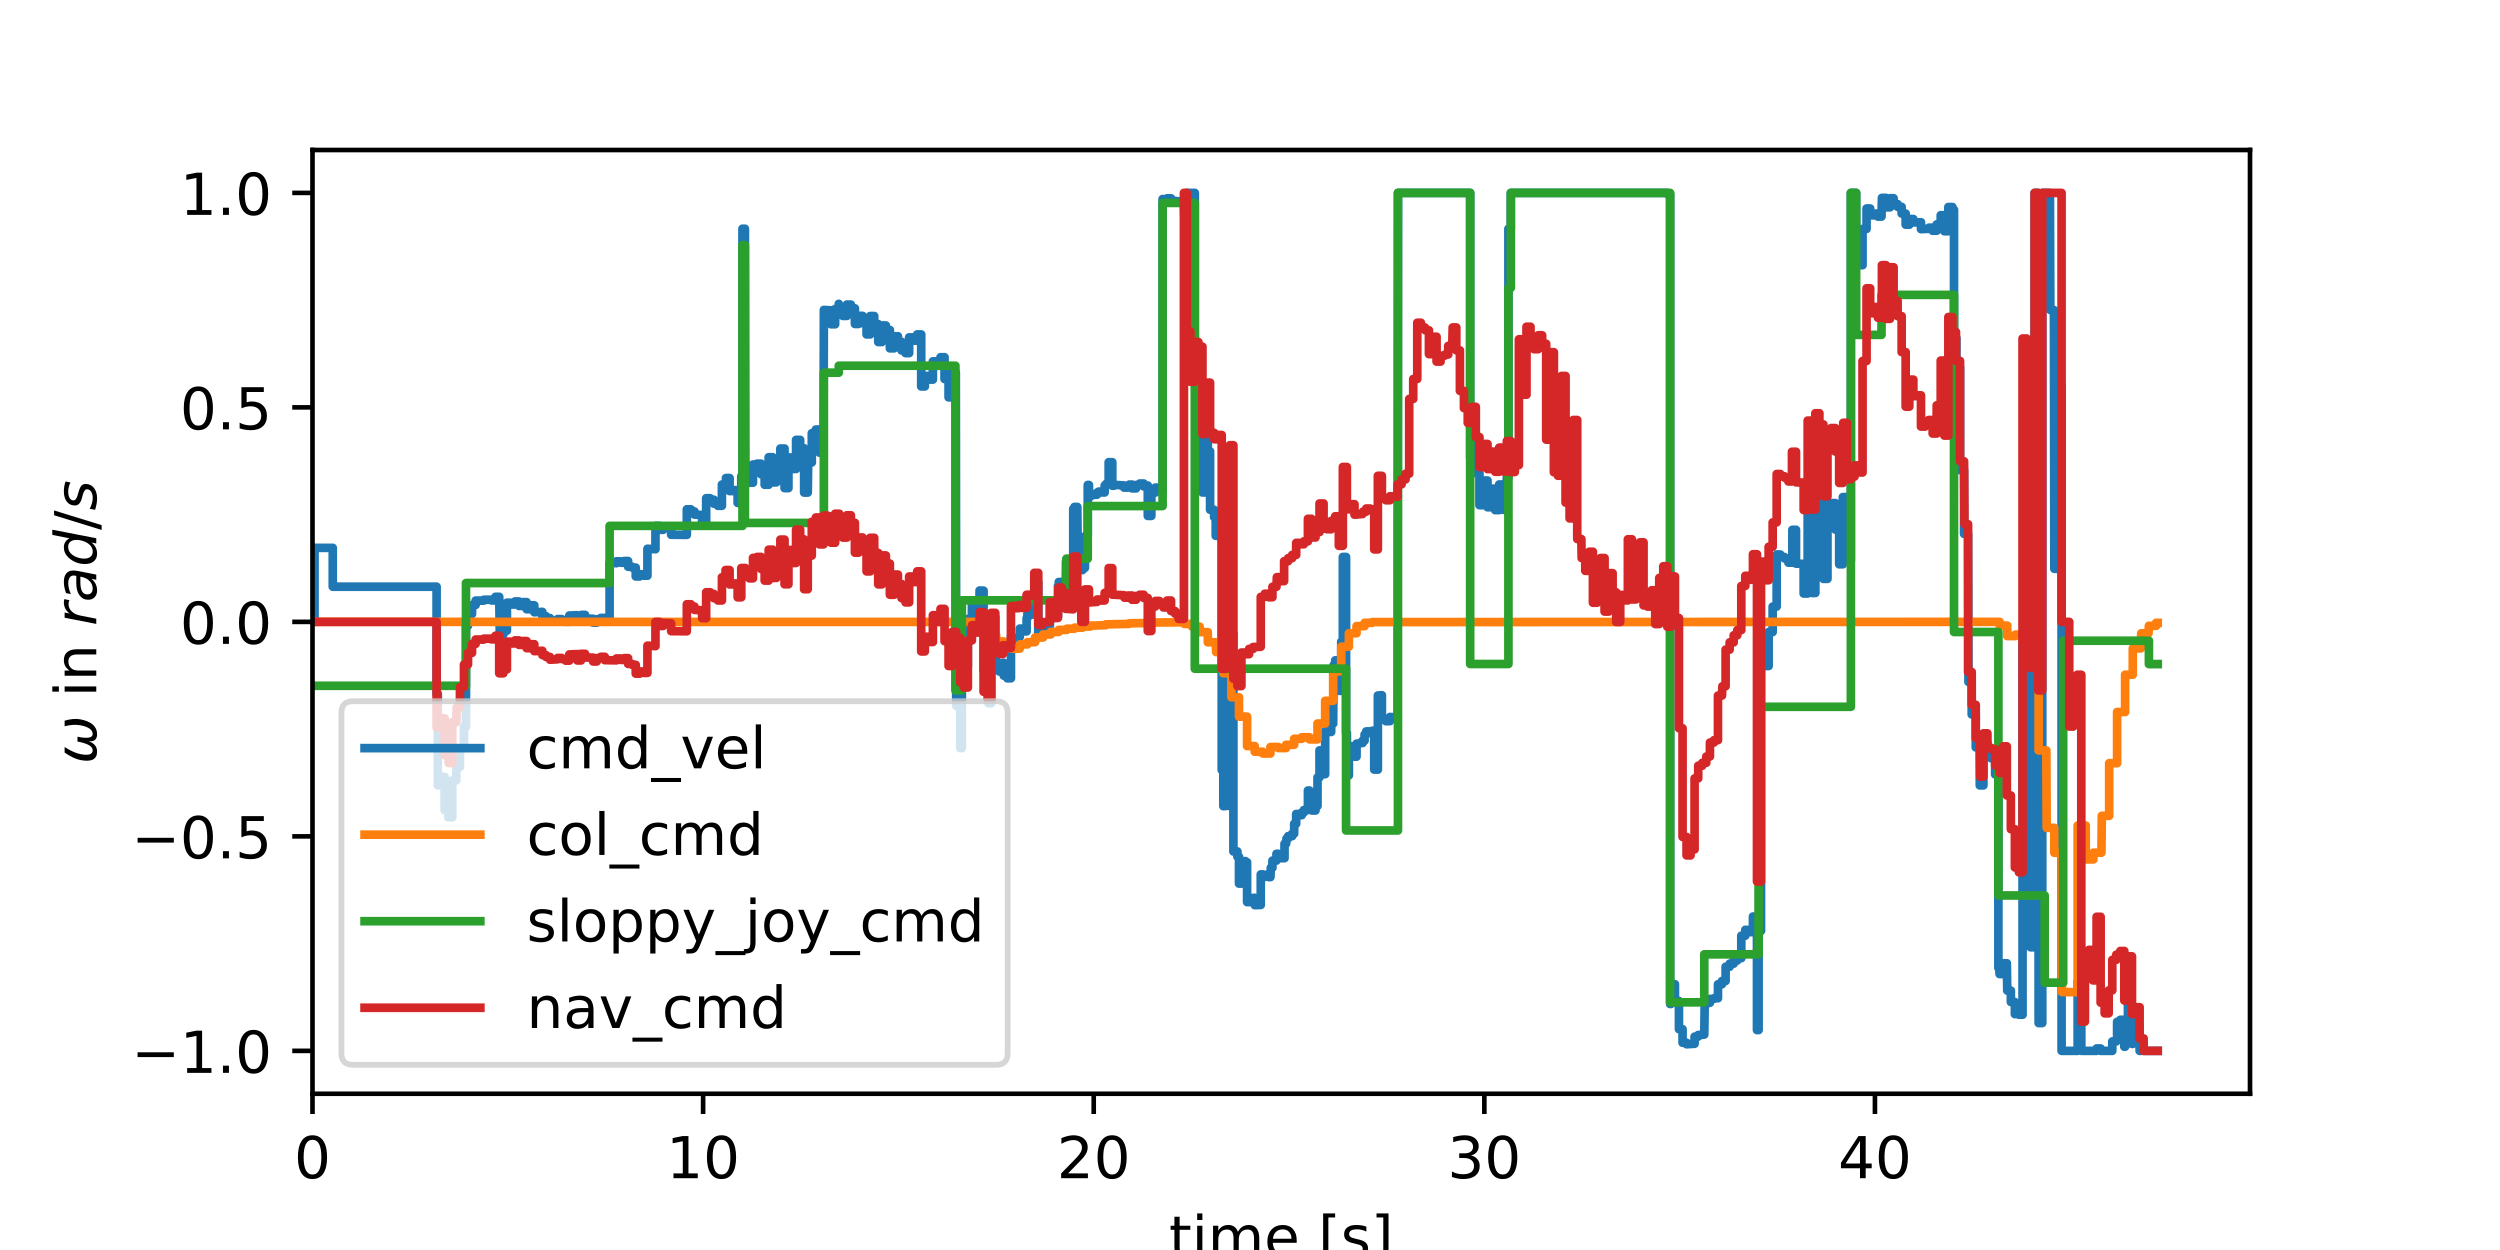 <?xml version="1.0" encoding="utf-8" standalone="no"?>
<!DOCTYPE svg PUBLIC "-//W3C//DTD SVG 1.1//EN"
  "http://www.w3.org/Graphics/SVG/1.1/DTD/svg11.dtd">
<!-- Created with matplotlib (http://matplotlib.org/) -->
<svg height="216pt" version="1.1" viewBox="0 0 432 216" width="432pt" xmlns="http://www.w3.org/2000/svg" xmlns:xlink="http://www.w3.org/1999/xlink">
 <defs>
  <style type="text/css">
*{stroke-linecap:butt;stroke-linejoin:round;}
  </style>
 </defs>
 <g id="figure_1">
  <g id="patch_1">
   <path d="M 0 216 
L 432 216 
L 432 0 
L 0 0 
z
" style="fill:#ffffff;"/>
  </g>
  <g id="axes_1">
   <g id="patch_2">
    <path d="M 54 189 
L 388.8 189 
L 388.8 25.92 
L 54 25.92 
z
" style="fill:#ffffff;"/>
   </g>
   <g id="matplotlib.axis_1">
    <g id="xtick_1">
     <g id="line2d_1">
      <defs>
       <path d="M 0 0 
L 0 3.5 
" id="m58f82624c1" style="stroke:#000000;stroke-width:0.8;"/>
      </defs>
      <g>
       <use style="stroke:#000000;stroke-width:0.8;" x="54" xlink:href="#m58f82624c1" y="189"/>
      </g>
     </g>
     <g id="text_1">
      <!-- 0 -->
      <defs>
       <path d="M 31.781 66.406 
Q 24.172 66.406 20.328 58.906 
Q 16.5 51.422 16.5 36.375 
Q 16.5 21.391 20.328 13.891 
Q 24.172 6.391 31.781 6.391 
Q 39.453 6.391 43.281 13.891 
Q 47.125 21.391 47.125 36.375 
Q 47.125 51.422 43.281 58.906 
Q 39.453 66.406 31.781 66.406 
z
M 31.781 74.219 
Q 44.047 74.219 50.516 64.516 
Q 56.984 54.828 56.984 36.375 
Q 56.984 17.969 50.516 8.266 
Q 44.047 -1.422 31.781 -1.422 
Q 19.531 -1.422 13.062 8.266 
Q 6.594 17.969 6.594 36.375 
Q 6.594 54.828 13.062 64.516 
Q 19.531 74.219 31.781 74.219 
z
" id="DejaVuSans-30"/>
      </defs>
      <g transform="translate(50.819 203.598)scale(0.1 -0.1)">
       <use xlink:href="#DejaVuSans-30"/>
      </g>
     </g>
    </g>
    <g id="xtick_2">
     <g id="line2d_2">
      <g>
       <use style="stroke:#000000;stroke-width:0.8;" x="121.498" xlink:href="#m58f82624c1" y="189"/>
      </g>
     </g>
     <g id="text_2">
      <!-- 10 -->
      <defs>
       <path d="M 12.406 8.297 
L 28.516 8.297 
L 28.516 63.922 
L 10.984 60.406 
L 10.984 69.391 
L 28.422 72.906 
L 38.281 72.906 
L 38.281 8.297 
L 54.391 8.297 
L 54.391 0 
L 12.406 0 
z
" id="DejaVuSans-31"/>
      </defs>
      <g transform="translate(115.135 203.598)scale(0.1 -0.1)">
       <use xlink:href="#DejaVuSans-31"/>
       <use x="63.623" xlink:href="#DejaVuSans-30"/>
      </g>
     </g>
    </g>
    <g id="xtick_3">
     <g id="line2d_3">
      <g>
       <use style="stroke:#000000;stroke-width:0.8;" x="188.995" xlink:href="#m58f82624c1" y="189"/>
      </g>
     </g>
     <g id="text_3">
      <!-- 20 -->
      <defs>
       <path d="M 19.188 8.297 
L 53.609 8.297 
L 53.609 0 
L 7.328 0 
L 7.328 8.297 
Q 12.938 14.109 22.625 23.891 
Q 32.328 33.688 34.812 36.531 
Q 39.547 41.844 41.422 45.531 
Q 43.312 49.219 43.312 52.781 
Q 43.312 58.594 39.234 62.25 
Q 35.156 65.922 28.609 65.922 
Q 23.969 65.922 18.812 64.312 
Q 13.672 62.703 7.812 59.422 
L 7.812 69.391 
Q 13.766 71.781 18.938 73 
Q 24.125 74.219 28.422 74.219 
Q 39.75 74.219 46.484 68.547 
Q 53.219 62.891 53.219 53.422 
Q 53.219 48.922 51.531 44.891 
Q 49.859 40.875 45.406 35.406 
Q 44.188 33.984 37.641 27.219 
Q 31.109 20.453 19.188 8.297 
z
" id="DejaVuSans-32"/>
      </defs>
      <g transform="translate(182.633 203.598)scale(0.1 -0.1)">
       <use xlink:href="#DejaVuSans-32"/>
       <use x="63.623" xlink:href="#DejaVuSans-30"/>
      </g>
     </g>
    </g>
    <g id="xtick_4">
     <g id="line2d_4">
      <g>
       <use style="stroke:#000000;stroke-width:0.8;" x="256.493" xlink:href="#m58f82624c1" y="189"/>
      </g>
     </g>
     <g id="text_4">
      <!-- 30 -->
      <defs>
       <path d="M 40.578 39.312 
Q 47.656 37.797 51.625 33 
Q 55.609 28.219 55.609 21.188 
Q 55.609 10.406 48.188 4.484 
Q 40.766 -1.422 27.094 -1.422 
Q 22.516 -1.422 17.656 -0.516 
Q 12.797 0.391 7.625 2.203 
L 7.625 11.719 
Q 11.719 9.328 16.594 8.109 
Q 21.484 6.891 26.812 6.891 
Q 36.078 6.891 40.938 10.547 
Q 45.797 14.203 45.797 21.188 
Q 45.797 27.641 41.281 31.266 
Q 36.766 34.906 28.719 34.906 
L 20.219 34.906 
L 20.219 43.016 
L 29.109 43.016 
Q 36.375 43.016 40.234 45.922 
Q 44.094 48.828 44.094 54.297 
Q 44.094 59.906 40.109 62.906 
Q 36.141 65.922 28.719 65.922 
Q 24.656 65.922 20.016 65.031 
Q 15.375 64.156 9.812 62.312 
L 9.812 71.094 
Q 15.438 72.656 20.344 73.438 
Q 25.25 74.219 29.594 74.219 
Q 40.828 74.219 47.359 69.109 
Q 53.906 64.016 53.906 55.328 
Q 53.906 49.266 50.438 45.094 
Q 46.969 40.922 40.578 39.312 
z
" id="DejaVuSans-33"/>
      </defs>
      <g transform="translate(250.13 203.598)scale(0.1 -0.1)">
       <use xlink:href="#DejaVuSans-33"/>
       <use x="63.623" xlink:href="#DejaVuSans-30"/>
      </g>
     </g>
    </g>
    <g id="xtick_5">
     <g id="line2d_5">
      <g>
       <use style="stroke:#000000;stroke-width:0.8;" x="323.99" xlink:href="#m58f82624c1" y="189"/>
      </g>
     </g>
     <g id="text_5">
      <!-- 40 -->
      <defs>
       <path d="M 37.797 64.312 
L 12.891 25.391 
L 37.797 25.391 
z
M 35.203 72.906 
L 47.609 72.906 
L 47.609 25.391 
L 58.016 25.391 
L 58.016 17.188 
L 47.609 17.188 
L 47.609 0 
L 37.797 0 
L 37.797 17.188 
L 4.891 17.188 
L 4.891 26.703 
z
" id="DejaVuSans-34"/>
      </defs>
      <g transform="translate(317.628 203.598)scale(0.1 -0.1)">
       <use xlink:href="#DejaVuSans-34"/>
       <use x="63.623" xlink:href="#DejaVuSans-30"/>
      </g>
     </g>
    </g>
    <g id="text_6">
     <!-- time [s] -->
     <defs>
      <path d="M 18.312 70.219 
L 18.312 54.688 
L 36.812 54.688 
L 36.812 47.703 
L 18.312 47.703 
L 18.312 18.016 
Q 18.312 11.328 20.141 9.422 
Q 21.969 7.516 27.594 7.516 
L 36.812 7.516 
L 36.812 0 
L 27.594 0 
Q 17.188 0 13.234 3.875 
Q 9.281 7.766 9.281 18.016 
L 9.281 47.703 
L 2.688 47.703 
L 2.688 54.688 
L 9.281 54.688 
L 9.281 70.219 
z
" id="DejaVuSans-74"/>
      <path d="M 9.422 54.688 
L 18.406 54.688 
L 18.406 0 
L 9.422 0 
z
M 9.422 75.984 
L 18.406 75.984 
L 18.406 64.594 
L 9.422 64.594 
z
" id="DejaVuSans-69"/>
      <path d="M 52 44.188 
Q 55.375 50.25 60.062 53.125 
Q 64.75 56 71.094 56 
Q 79.641 56 84.281 50.016 
Q 88.922 44.047 88.922 33.016 
L 88.922 0 
L 79.891 0 
L 79.891 32.719 
Q 79.891 40.578 77.094 44.375 
Q 74.312 48.188 68.609 48.188 
Q 61.625 48.188 57.562 43.547 
Q 53.516 38.922 53.516 30.906 
L 53.516 0 
L 44.484 0 
L 44.484 32.719 
Q 44.484 40.625 41.703 44.406 
Q 38.922 48.188 33.109 48.188 
Q 26.219 48.188 22.156 43.531 
Q 18.109 38.875 18.109 30.906 
L 18.109 0 
L 9.078 0 
L 9.078 54.688 
L 18.109 54.688 
L 18.109 46.188 
Q 21.188 51.219 25.484 53.609 
Q 29.781 56 35.688 56 
Q 41.656 56 45.828 52.969 
Q 50 49.953 52 44.188 
z
" id="DejaVuSans-6d"/>
      <path d="M 56.203 29.594 
L 56.203 25.203 
L 14.891 25.203 
Q 15.484 15.922 20.484 11.062 
Q 25.484 6.203 34.422 6.203 
Q 39.594 6.203 44.453 7.469 
Q 49.312 8.734 54.109 11.281 
L 54.109 2.781 
Q 49.266 0.734 44.188 -0.344 
Q 39.109 -1.422 33.891 -1.422 
Q 20.797 -1.422 13.156 6.188 
Q 5.516 13.812 5.516 26.812 
Q 5.516 40.234 12.766 48.109 
Q 20.016 56 32.328 56 
Q 43.359 56 49.781 48.891 
Q 56.203 41.797 56.203 29.594 
z
M 47.219 32.234 
Q 47.125 39.594 43.094 43.984 
Q 39.062 48.391 32.422 48.391 
Q 24.906 48.391 20.391 44.141 
Q 15.875 39.891 15.188 32.172 
z
" id="DejaVuSans-65"/>
      <path id="DejaVuSans-20"/>
      <path d="M 8.594 75.984 
L 29.297 75.984 
L 29.297 69 
L 17.578 69 
L 17.578 -6.203 
L 29.297 -6.203 
L 29.297 -13.188 
L 8.594 -13.188 
z
" id="DejaVuSans-5b"/>
      <path d="M 44.281 53.078 
L 44.281 44.578 
Q 40.484 46.531 36.375 47.5 
Q 32.281 48.484 27.875 48.484 
Q 21.188 48.484 17.844 46.438 
Q 14.5 44.391 14.5 40.281 
Q 14.5 37.156 16.891 35.375 
Q 19.281 33.594 26.516 31.984 
L 29.594 31.297 
Q 39.156 29.25 43.188 25.516 
Q 47.219 21.781 47.219 15.094 
Q 47.219 7.469 41.188 3.016 
Q 35.156 -1.422 24.609 -1.422 
Q 20.219 -1.422 15.453 -0.562 
Q 10.688 0.297 5.422 2 
L 5.422 11.281 
Q 10.406 8.688 15.234 7.391 
Q 20.062 6.109 24.812 6.109 
Q 31.156 6.109 34.562 8.281 
Q 37.984 10.453 37.984 14.406 
Q 37.984 18.062 35.516 20.016 
Q 33.062 21.969 24.703 23.781 
L 21.578 24.516 
Q 13.234 26.266 9.516 29.906 
Q 5.812 33.547 5.812 39.891 
Q 5.812 47.609 11.281 51.797 
Q 16.75 56 26.812 56 
Q 31.781 56 36.172 55.266 
Q 40.578 54.547 44.281 53.078 
z
" id="DejaVuSans-73"/>
      <path d="M 30.422 75.984 
L 30.422 -13.188 
L 9.719 -13.188 
L 9.719 -6.203 
L 21.391 -6.203 
L 21.391 69 
L 9.719 69 
L 9.719 75.984 
z
" id="DejaVuSans-5d"/>
     </defs>
     <g transform="translate(202.009 217.277)scale(0.1 -0.1)">
      <use xlink:href="#DejaVuSans-74"/>
      <use x="39.209" xlink:href="#DejaVuSans-69"/>
      <use x="66.992" xlink:href="#DejaVuSans-6d"/>
      <use x="164.404" xlink:href="#DejaVuSans-65"/>
      <use x="225.928" xlink:href="#DejaVuSans-20"/>
      <use x="257.715" xlink:href="#DejaVuSans-5b"/>
      <use x="296.729" xlink:href="#DejaVuSans-73"/>
      <use x="348.828" xlink:href="#DejaVuSans-5d"/>
     </g>
    </g>
   </g>
   <g id="matplotlib.axis_2">
    <g id="ytick_1">
     <g id="line2d_6">
      <defs>
       <path d="M 0 0 
L -3.5 0 
" id="m9c161aa7b9" style="stroke:#000000;stroke-width:0.8;"/>
      </defs>
      <g>
       <use style="stroke:#000000;stroke-width:0.8;" x="54" xlink:href="#m9c161aa7b9" y="181.587"/>
      </g>
     </g>
     <g id="text_7">
      <!-- −1.0 -->
      <defs>
       <path d="M 10.594 35.5 
L 73.188 35.5 
L 73.188 27.203 
L 10.594 27.203 
z
" id="DejaVuSans-2212"/>
       <path d="M 10.688 12.406 
L 21 12.406 
L 21 0 
L 10.688 0 
z
" id="DejaVuSans-2e"/>
      </defs>
      <g transform="translate(22.717 185.386)scale(0.1 -0.1)">
       <use xlink:href="#DejaVuSans-2212"/>
       <use x="83.789" xlink:href="#DejaVuSans-31"/>
       <use x="147.412" xlink:href="#DejaVuSans-2e"/>
       <use x="179.199" xlink:href="#DejaVuSans-30"/>
      </g>
     </g>
    </g>
    <g id="ytick_2">
     <g id="line2d_7">
      <g>
       <use style="stroke:#000000;stroke-width:0.8;" x="54" xlink:href="#m9c161aa7b9" y="144.524"/>
      </g>
     </g>
     <g id="text_8">
      <!-- −0.5 -->
      <defs>
       <path d="M 10.797 72.906 
L 49.516 72.906 
L 49.516 64.594 
L 19.828 64.594 
L 19.828 46.734 
Q 21.969 47.469 24.109 47.828 
Q 26.266 48.188 28.422 48.188 
Q 40.625 48.188 47.75 41.5 
Q 54.891 34.812 54.891 23.391 
Q 54.891 11.625 47.562 5.094 
Q 40.234 -1.422 26.906 -1.422 
Q 22.312 -1.422 17.547 -0.641 
Q 12.797 0.141 7.719 1.703 
L 7.719 11.625 
Q 12.109 9.234 16.797 8.062 
Q 21.484 6.891 26.703 6.891 
Q 35.156 6.891 40.078 11.328 
Q 45.016 15.766 45.016 23.391 
Q 45.016 31 40.078 35.438 
Q 35.156 39.891 26.703 39.891 
Q 22.75 39.891 18.812 39.016 
Q 14.891 38.141 10.797 36.281 
z
" id="DejaVuSans-35"/>
      </defs>
      <g transform="translate(22.717 148.323)scale(0.1 -0.1)">
       <use xlink:href="#DejaVuSans-2212"/>
       <use x="83.789" xlink:href="#DejaVuSans-30"/>
       <use x="147.412" xlink:href="#DejaVuSans-2e"/>
       <use x="179.199" xlink:href="#DejaVuSans-35"/>
      </g>
     </g>
    </g>
    <g id="ytick_3">
     <g id="line2d_8">
      <g>
       <use style="stroke:#000000;stroke-width:0.8;" x="54" xlink:href="#m9c161aa7b9" y="107.46"/>
      </g>
     </g>
     <g id="text_9">
      <!-- 0.0 -->
      <g transform="translate(31.097 111.259)scale(0.1 -0.1)">
       <use xlink:href="#DejaVuSans-30"/>
       <use x="63.623" xlink:href="#DejaVuSans-2e"/>
       <use x="95.41" xlink:href="#DejaVuSans-30"/>
      </g>
     </g>
    </g>
    <g id="ytick_4">
     <g id="line2d_9">
      <g>
       <use style="stroke:#000000;stroke-width:0.8;" x="54" xlink:href="#m9c161aa7b9" y="70.396"/>
      </g>
     </g>
     <g id="text_10">
      <!-- 0.5 -->
      <g transform="translate(31.097 74.196)scale(0.1 -0.1)">
       <use xlink:href="#DejaVuSans-30"/>
       <use x="63.623" xlink:href="#DejaVuSans-2e"/>
       <use x="95.41" xlink:href="#DejaVuSans-35"/>
      </g>
     </g>
    </g>
    <g id="ytick_5">
     <g id="line2d_10">
      <g>
       <use style="stroke:#000000;stroke-width:0.8;" x="54" xlink:href="#m9c161aa7b9" y="33.333"/>
      </g>
     </g>
     <g id="text_11">
      <!-- 1.0 -->
      <g transform="translate(31.097 37.132)scale(0.1 -0.1)">
       <use xlink:href="#DejaVuSans-31"/>
       <use x="63.623" xlink:href="#DejaVuSans-2e"/>
       <use x="95.41" xlink:href="#DejaVuSans-30"/>
      </g>
     </g>
    </g>
    <g id="text_12">
     <!-- $\omega$ in $rad/s$ -->
     <defs>
      <path d="M 21.391 -1.422 
Q 1.125 -1.422 6.781 27.594 
Q 8.984 39.062 19.625 54.688 
L 29.297 54.688 
Q 19.234 39.062 17 27.344 
Q 12.797 6.203 23.734 6.203 
Q 33.844 6.203 38.719 32.469 
L 47.016 32.469 
Q 41.703 6.062 51.812 6.203 
Q 62.703 6.297 66.797 27.344 
Q 69.047 39.062 65.141 54.688 
L 74.812 54.688 
Q 79.297 39.062 77.094 27.594 
Q 71.531 -1.469 51.219 -1.422 
Q 37.938 -1.375 39.109 13.188 
Q 34.281 -1.422 21.391 -1.422 
z
" id="DejaVuSans-Oblique-3c9"/>
      <path d="M 54.891 33.016 
L 54.891 0 
L 45.906 0 
L 45.906 32.719 
Q 45.906 40.484 42.875 44.328 
Q 39.844 48.188 33.797 48.188 
Q 26.516 48.188 22.312 43.547 
Q 18.109 38.922 18.109 30.906 
L 18.109 0 
L 9.078 0 
L 9.078 54.688 
L 18.109 54.688 
L 18.109 46.188 
Q 21.344 51.125 25.703 53.562 
Q 30.078 56 35.797 56 
Q 45.219 56 50.047 50.172 
Q 54.891 44.344 54.891 33.016 
z
" id="DejaVuSans-6e"/>
      <path d="M 44.578 46.391 
Q 43.219 47.125 41.453 47.516 
Q 39.703 47.906 37.703 47.906 
Q 30.516 47.906 25.141 42.453 
Q 19.781 37.016 18.016 27.875 
L 12.5 0 
L 3.516 0 
L 14.203 54.688 
L 23.188 54.688 
L 21.484 46.188 
Q 25.047 50.922 30 53.453 
Q 34.969 56 40.578 56 
Q 42.047 56 43.453 55.828 
Q 44.875 55.672 46.297 55.281 
z
" id="DejaVuSans-Oblique-72"/>
      <path d="M 53.719 31.203 
L 47.609 0 
L 38.625 0 
L 40.281 8.297 
Q 36.328 3.422 31.266 1 
Q 26.219 -1.422 20.016 -1.422 
Q 13.031 -1.422 8.562 2.844 
Q 4.109 7.125 4.109 13.812 
Q 4.109 23.391 11.75 28.953 
Q 19.391 34.516 32.812 34.516 
L 45.312 34.516 
L 45.797 36.922 
Q 45.906 37.312 45.953 37.766 
Q 46 38.234 46 39.203 
Q 46 43.562 42.453 45.969 
Q 38.922 48.391 32.516 48.391 
Q 28.125 48.391 23.5 47.266 
Q 18.891 46.141 14.016 43.891 
L 15.578 52.203 
Q 20.656 54.109 25.516 55.047 
Q 30.375 56 34.906 56 
Q 44.578 56 49.625 51.797 
Q 54.688 47.609 54.688 39.594 
Q 54.688 37.984 54.438 35.812 
Q 54.203 33.641 53.719 31.203 
z
M 44 27.484 
L 35.016 27.484 
Q 23.969 27.484 18.672 24.531 
Q 13.375 21.578 13.375 15.375 
Q 13.375 11.078 16.078 8.641 
Q 18.797 6.203 23.578 6.203 
Q 30.906 6.203 36.375 11.453 
Q 41.844 16.703 43.609 25.484 
z
" id="DejaVuSans-Oblique-61"/>
      <path d="M 41.797 8.203 
Q 38.188 3.469 33.25 1.016 
Q 28.328 -1.422 22.312 -1.422 
Q 14.109 -1.422 9.344 4.172 
Q 4.594 9.766 4.594 19.484 
Q 4.594 27.594 7.469 34.938 
Q 10.359 42.281 15.828 48.094 
Q 19.438 51.953 23.969 53.969 
Q 28.516 56 33.5 56 
Q 38.766 56 42.797 53.453 
Q 46.828 50.922 49.031 46.188 
L 54.891 75.984 
L 63.922 75.984 
L 49.125 0 
L 40.094 0 
z
M 13.922 21.094 
Q 13.922 14.016 17.109 10.062 
Q 20.312 6.109 25.984 6.109 
Q 30.172 6.109 33.766 8.125 
Q 37.359 10.156 40.094 14.109 
Q 42.969 18.219 44.625 23.578 
Q 46.297 28.953 46.297 34.188 
Q 46.297 40.969 43.094 44.766 
Q 39.891 48.578 34.281 48.578 
Q 30.031 48.578 26.359 46.578 
Q 22.703 44.578 20.125 40.828 
Q 17.281 36.766 15.594 31.391 
Q 13.922 26.031 13.922 21.094 
z
" id="DejaVuSans-Oblique-64"/>
      <path d="M 25.391 72.906 
L 33.688 72.906 
L 8.297 -9.281 
L 0 -9.281 
z
" id="DejaVuSans-2f"/>
      <path d="M 50 53.078 
L 48.297 44.578 
Q 44.734 46.531 40.766 47.5 
Q 36.812 48.484 32.625 48.484 
Q 25.531 48.484 21.453 46.062 
Q 17.391 43.656 17.391 39.5 
Q 17.391 34.672 26.859 32.078 
Q 27.594 31.891 27.938 31.781 
L 30.812 30.906 
Q 39.797 28.422 42.797 25.688 
Q 45.797 22.953 45.797 18.219 
Q 45.797 9.516 38.891 4.047 
Q 31.984 -1.422 20.797 -1.422 
Q 16.453 -1.422 11.672 -0.578 
Q 6.891 0.25 1.125 2 
L 2.875 11.281 
Q 7.812 8.734 12.594 7.422 
Q 17.391 6.109 21.781 6.109 
Q 28.375 6.109 32.5 8.938 
Q 36.625 11.766 36.625 16.109 
Q 36.625 20.797 25.781 23.688 
L 24.859 23.922 
L 21.781 24.703 
Q 14.938 26.516 11.766 29.469 
Q 8.594 32.422 8.594 37.016 
Q 8.594 45.75 15.156 50.875 
Q 21.734 56 33.016 56 
Q 37.453 56 41.672 55.266 
Q 45.906 54.547 50 53.078 
z
" id="DejaVuSans-Oblique-73"/>
     </defs>
     <g transform="translate(16.637 132.01)rotate(-90)scale(0.1 -0.1)">
      <use transform="translate(0 0.016)" xlink:href="#DejaVuSans-Oblique-3c9"/>
      <use transform="translate(83.74 0.016)" xlink:href="#DejaVuSans-20"/>
      <use transform="translate(115.527 0.016)" xlink:href="#DejaVuSans-69"/>
      <use transform="translate(143.311 0.016)" xlink:href="#DejaVuSans-6e"/>
      <use transform="translate(206.689 0.016)" xlink:href="#DejaVuSans-20"/>
      <use transform="translate(238.477 0.016)" xlink:href="#DejaVuSans-Oblique-72"/>
      <use transform="translate(279.59 0.016)" xlink:href="#DejaVuSans-Oblique-61"/>
      <use transform="translate(340.869 0.016)" xlink:href="#DejaVuSans-Oblique-64"/>
      <use transform="translate(404.346 0.016)" xlink:href="#DejaVuSans-2f"/>
      <use transform="translate(438.037 0.016)" xlink:href="#DejaVuSans-Oblique-73"/>
     </g>
    </g>
   </g>
   <g id="line2d_11">
    <path clip-path="url(#p76f962816d)" d="M 54 107.46 
L 54.35 107.46 
L 54.35 94.672 
L 54.419 94.672 
L 57.502 94.672 
L 57.502 101.382 
L 57.564 101.382 
L 75.445 101.382 
L 75.445 119.881 
L 75.515 119.881 
L 75.655 119.881 
L 75.655 135.694 
L 75.723 135.694 
L 76.14 135.694 
L 76.14 134.255 
L 76.209 134.255 
L 76.836 134.255 
L 76.836 139.989 
L 76.907 139.989 
L 77.461 139.989 
L 77.461 141.221 
L 77.531 141.221 
L 78.156 141.221 
L 78.156 134.85 
L 78.226 134.85 
L 78.852 134.85 
L 78.852 132.516 
L 78.921 132.516 
L 79.478 132.516 
L 79.478 129.269 
L 79.547 129.269 
L 80.174 129.269 
L 80.174 125.605 
L 80.243 125.605 
L 80.521 125.605 
L 80.521 108.128 
L 80.591 108.128 
L 80.869 108.128 
L 80.869 106.097 
L 80.939 106.097 
L 81.566 106.097 
L 81.566 104.537 
L 81.635 104.537 
L 82.19 104.537 
L 82.19 103.781 
L 82.259 103.781 
L 83.583 103.795 
L 83.583 103.638 
L 83.652 103.638 
L 84.905 103.628 
L 84.905 103.754 
L 84.977 103.754 
L 85.617 103.754 
L 85.617 103.128 
L 85.681 103.128 
L 86.265 103.128 
L 86.363 109.663 
L 86.363 109.663 
L 86.97 109.663 
L 86.97 108.983 
L 87.036 108.983 
L 87.594 108.983 
L 87.594 104.149 
L 87.663 104.149 
L 88.289 104.149 
L 88.289 104.46 
L 88.359 104.46 
L 88.985 104.46 
L 88.985 103.934 
L 89.056 103.934 
L 89.681 103.934 
L 89.681 104.707 
L 89.751 104.707 
L 90.307 104.707 
L 90.377 104.051 
L 90.377 104.051 
L 91.005 104.051 
L 91.005 105.277 
L 91.074 105.277 
L 91.631 105.277 
L 91.631 104.593 
L 91.702 104.593 
L 92.327 104.593 
L 92.327 105.797 
L 92.397 105.797 
L 93.718 105.731 
L 93.718 106.469 
L 93.787 106.469 
L 94.345 106.469 
L 94.345 106.804 
L 94.416 106.804 
L 95.041 106.804 
L 95.041 107.286 
L 95.111 107.286 
L 96.361 107.21 
L 96.361 106.977 
L 96.43 106.977 
L 97.054 106.977 
L 97.054 107.159 
L 97.123 107.159 
L 97.748 107.159 
L 97.748 107.447 
L 97.818 107.447 
L 98.377 107.447 
L 98.377 106.36 
L 98.446 106.36 
L 99.77 106.307 
L 99.77 107.418 
L 99.84 107.418 
L 100.499 107.418 
L 100.499 106.251 
L 100.603 106.251 
L 101.095 106.251 
L 101.095 106.901 
L 101.165 106.901 
L 102.489 106.916 
L 102.489 107.596 
L 102.556 107.596 
L 103.114 107.596 
L 103.114 107.007 
L 103.183 107.007 
L 103.81 107.007 
L 103.81 106.78 
L 103.879 106.78 
L 104.504 106.78 
L 104.504 107.365 
L 104.575 107.365 
L 105.338 107.337 
L 105.338 97.258 
L 105.408 97.258 
L 106.519 97.318 
L 106.519 96.996 
L 106.589 96.996 
L 107.247 96.996 
L 107.247 97.239 
L 107.354 97.239 
L 107.84 97.239 
L 107.84 96.942 
L 107.909 96.942 
L 108.536 96.942 
L 108.536 97.927 
L 108.605 97.927 
L 109.231 97.927 
L 109.231 98.083 
L 109.302 98.083 
L 109.856 98.083 
L 109.856 99.607 
L 109.926 99.607 
L 110.55 99.607 
L 110.55 99.232 
L 110.619 99.232 
L 111.248 99.232 
L 111.248 99.478 
L 111.318 99.478 
L 111.876 99.478 
L 111.876 94.826 
L 111.945 94.826 
L 113.263 94.904 
L 113.263 90.873 
L 113.332 90.873 
L 113.958 90.873 
L 113.958 91.55 
L 114.029 91.55 
L 114.584 91.55 
L 114.584 91.067 
L 114.654 91.067 
L 115.974 91.101 
L 115.974 92.402 
L 116.043 92.402 
L 118.684 92.425 
L 118.684 88.009 
L 118.753 88.009 
L 119.379 88.009 
L 119.379 88.375 
L 119.448 88.375 
L 120.002 88.375 
L 120.002 88.918 
L 120.071 88.918 
L 121.326 88.992 
L 121.326 90.268 
L 121.396 90.268 
L 122.026 90.268 
L 122.026 86.094 
L 122.096 86.094 
L 122.723 86.094 
L 122.723 86.351 
L 122.795 86.351 
L 123.353 86.351 
L 123.353 87.038 
L 123.422 87.038 
L 124.053 87.038 
L 124.053 87.403 
L 124.121 87.403 
L 124.749 87.403 
L 124.749 83.729 
L 124.819 83.729 
L 125.447 83.729 
L 125.447 82.604 
L 125.515 82.604 
L 126.074 82.604 
L 126.074 84.854 
L 126.144 84.854 
L 126.771 84.854 
L 126.771 84.7 
L 126.84 84.7 
L 127.466 84.7 
L 127.466 86.901 
L 127.536 86.901 
L 128.093 86.901 
L 128.093 82.287 
L 128.162 82.287 
L 128.301 82.287 
L 128.301 39.524 
L 128.372 39.524 
L 128.718 39.524 
L 128.789 82.418 
L 129.488 82.418 
L 129.488 83.411 
L 129.558 83.411 
L 130.116 83.411 
L 130.116 80.263 
L 130.186 80.263 
L 130.812 80.263 
L 130.812 80.118 
L 130.882 80.118 
L 131.507 80.118 
L 131.507 81.952 
L 131.578 81.952 
L 132.133 81.952 
L 132.133 83.766 
L 132.203 83.766 
L 132.826 83.766 
L 132.826 79.01 
L 132.895 79.01 
L 133.521 79.01 
L 133.521 83.353 
L 133.591 83.353 
L 134.151 83.353 
L 134.151 81.394 
L 134.224 81.394 
L 134.848 81.394 
L 134.848 77.502 
L 134.917 77.502 
L 135.569 77.502 
L 135.569 84.343 
L 135.612 84.343 
L 136.239 84.343 
L 136.239 79.051 
L 136.309 79.051 
L 136.934 79.051 
L 136.934 81.039 
L 137.004 81.039 
L 137.563 81.039 
L 137.563 76.011 
L 137.633 76.011 
L 138.267 76.011 
L 138.267 77.455 
L 138.33 77.455 
L 138.955 77.455 
L 138.955 85.117 
L 139.026 85.117 
L 139.582 85.117 
L 139.653 79.918 
L 139.653 79.918 
L 140.278 79.918 
L 140.278 74.856 
L 140.347 74.856 
L 140.975 74.856 
L 140.975 74.229 
L 141.044 74.229 
L 141.599 74.229 
L 141.599 78.218 
L 141.669 78.218 
L 142.305 78.218 
L 142.365 53.556 
L 143.616 53.629 
L 143.616 56.034 
L 143.686 56.034 
L 144.313 56.034 
L 144.313 53.391 
L 144.382 53.391 
L 144.941 53.391 
L 144.941 52.503 
L 145.019 53.362 
L 145.637 53.362 
L 145.637 54.59 
L 145.708 54.59 
L 146.333 54.59 
L 146.333 52.633 
L 146.401 52.633 
L 147.029 52.633 
L 147.029 53.282 
L 147.098 53.282 
L 147.727 53.282 
L 147.727 55.982 
L 147.795 55.982 
L 148.35 55.982 
L 148.35 54.58 
L 148.419 54.58 
L 149.045 54.58 
L 149.045 55.846 
L 149.116 55.846 
L 149.741 55.846 
L 149.741 57.789 
L 149.809 57.789 
L 150.368 57.789 
L 150.368 54.609 
L 150.438 54.609 
L 151.064 54.609 
L 151.064 56.002 
L 151.134 56.002 
L 151.758 56.002 
L 151.758 59.106 
L 151.827 59.106 
L 152.382 59.106 
L 152.382 56.241 
L 152.451 56.241 
L 153.077 56.241 
L 153.077 57.019 
L 153.147 57.019 
L 153.771 57.019 
L 153.771 60.192 
L 153.841 60.192 
L 154.495 60.192 
L 154.495 58.104 
L 154.604 58.104 
L 155.16 58.104 
L 155.16 59.059 
L 155.229 59.059 
L 155.782 59.059 
L 155.782 60.551 
L 155.851 60.551 
L 156.475 60.551 
L 156.475 61.017 
L 156.545 61.017 
L 157.099 61.017 
L 157.099 58.299 
L 157.168 58.299 
L 157.791 58.299 
L 157.791 58.864 
L 157.86 58.864 
L 158.487 58.864 
L 158.487 57.787 
L 158.557 57.787 
L 159.185 57.787 
L 159.185 66.776 
L 159.255 66.776 
L 159.811 66.776 
L 159.811 64.959 
L 159.88 64.959 
L 160.503 64.959 
L 160.503 65.597 
L 160.573 65.597 
L 161.202 65.597 
L 161.202 62.437 
L 161.269 62.437 
L 161.824 62.437 
L 161.824 63.198 
L 161.894 63.198 
L 162.522 63.198 
L 162.522 61.726 
L 162.591 61.726 
L 163.217 61.726 
L 163.217 65.498 
L 163.288 65.498 
L 163.913 65.498 
L 163.913 68.662 
L 163.982 68.662 
L 164.537 68.662 
L 164.537 64.372 
L 164.607 64.372 
L 165.165 64.372 
L 165.234 121.977 
L 165.941 121.977 
L 165.941 129.278 
L 165.998 129.278 
L 166.207 129.278 
L 166.207 114.27 
L 166.276 114.27 
L 166.554 114.27 
L 166.554 115.145 
L 166.623 115.145 
L 167.25 115.145 
L 167.25 106.948 
L 167.32 106.948 
L 167.945 106.948 
L 167.945 104.316 
L 168.014 104.316 
L 168.573 104.316 
L 168.573 105.569 
L 168.642 105.569 
L 169.268 105.569 
L 169.268 102.044 
L 169.338 102.044 
L 169.963 102.067 
L 169.963 115.912 
L 170.033 115.912 
L 170.659 115.912 
L 170.659 117.175 
L 170.73 117.175 
L 170.8 117.175 
L 170.8 121.512 
L 170.87 121.512 
L 171.286 121.512 
L 171.286 106.653 
L 171.356 106.653 
L 171.985 106.653 
L 171.985 112.819 
L 172.053 112.819 
L 172.123 112.819 
L 172.123 115.091 
L 172.192 115.091 
L 172.678 115.091 
L 172.678 116.03 
L 172.748 116.03 
L 173.304 116.03 
L 173.304 114.528 
L 173.374 114.528 
L 173.449 114.528 
L 173.449 116.752 
L 173.513 116.752 
L 173.997 116.752 
L 174.066 117.213 
L 174.066 117.213 
L 174.691 117.213 
L 174.691 110.016 
L 174.761 110.016 
L 174.83 110.016 
L 174.9 110.245 
L 174.9 110.245 
L 175.388 110.245 
L 175.388 110.616 
L 175.457 110.616 
L 176.012 110.616 
L 176.012 110.079 
L 176.081 110.079 
L 176.22 110.079 
L 176.22 108.621 
L 176.289 108.621 
L 176.705 108.621 
L 176.705 109.109 
L 176.774 109.109 
L 177.398 109.109 
L 177.398 106.837 
L 177.467 106.837 
L 177.536 106.837 
L 177.536 106.064 
L 177.606 106.064 
L 178.091 106.064 
L 178.091 106.185 
L 178.161 106.185 
L 178.721 106.185 
L 178.721 102.253 
L 178.788 102.253 
L 178.927 102.253 
L 178.927 100.643 
L 178.997 100.643 
L 179.411 100.643 
L 179.411 109.669 
L 179.481 109.669 
L 180.106 109.669 
L 180.106 109.184 
L 180.175 109.184 
L 180.245 109.184 
L 180.245 108.147 
L 180.315 108.147 
L 181.426 108.095 
L 181.426 104.67 
L 181.496 104.67 
L 181.566 104.67 
L 181.566 103.779 
L 181.635 103.779 
L 182.122 103.779 
L 182.122 106.527 
L 182.192 106.527 
L 182.816 106.527 
L 182.816 101.261 
L 182.886 101.261 
L 182.956 101.261 
L 182.956 100.567 
L 183.026 100.567 
L 183.442 100.567 
L 183.442 101.458 
L 183.511 101.458 
L 184.135 101.458 
L 184.135 104.253 
L 184.204 97.046 
L 184.344 97.046 
L 184.344 96.646 
L 184.414 96.646 
L 185.455 96.725 
L 185.455 87.927 
L 185.525 87.927 
L 185.665 87.927 
L 185.665 87.598 
L 185.736 87.598 
L 186.155 87.598 
L 186.226 94.778 
L 186.226 94.778 
L 186.853 94.778 
L 186.853 98.509 
L 186.922 98.509 
L 187.062 98.509 
L 187.062 98.129 
L 187.131 98.129 
L 187.477 98.129 
L 187.477 92.661 
L 187.547 92.661 
L 187.964 92.661 
L 187.964 83.799 
L 188.033 83.799 
L 188.172 83.799 
L 188.172 85.847 
L 188.242 85.847 
L 188.381 85.847 
L 188.381 85.567 
L 188.45 85.567 
L 189.565 85.481 
L 189.565 85.112 
L 189.635 85.112 
L 189.773 85.112 
L 189.842 84.952 
L 189.842 84.952 
L 190.188 84.952 
L 190.188 85.101 
L 190.258 85.101 
L 190.884 85.101 
L 190.884 83.907 
L 190.954 83.907 
L 191.094 83.907 
L 191.094 83.655 
L 191.162 83.655 
L 191.579 83.655 
L 191.579 79.864 
L 191.648 79.864 
L 192.202 79.864 
L 192.202 83.935 
L 192.275 83.935 
L 192.483 83.935 
L 192.483 83.789 
L 192.554 83.789 
L 194.23 83.877 
L 194.23 84.255 
L 194.301 84.255 
L 194.926 84.255 
L 194.926 83.921 
L 194.995 83.921 
L 195.134 83.921 
L 195.134 83.736 
L 195.204 83.736 
L 195.62 83.736 
L 195.62 84.395 
L 195.691 84.395 
L 196.314 84.395 
L 196.314 83.797 
L 196.384 83.797 
L 196.94 83.736 
L 196.94 83.553 
L 197.01 83.553 
L 197.634 83.553 
L 197.634 84.053 
L 197.703 84.053 
L 197.84 84.053 
L 197.84 83.896 
L 197.91 83.896 
L 198.339 83.896 
L 198.339 89.151 
L 198.397 89.151 
L 198.952 89.151 
L 198.952 85.227 
L 199.022 85.227 
L 199.645 85.118 
L 199.645 84.255 
L 199.715 84.255 
L 200.341 84.255 
L 200.341 84.73 
L 200.41 84.73 
L 200.897 84.649 
L 200.897 34.396 
L 200.967 34.396 
L 201.036 34.396 
L 201.036 34.519 
L 201.107 34.519 
L 201.663 34.519 
L 201.663 34.276 
L 201.732 34.276 
L 202.356 34.274 
L 202.356 34.651 
L 202.425 34.651 
L 203.328 34.752 
L 203.328 34.78 
L 203.397 34.78 
L 203.675 34.78 
L 203.675 34.985 
L 203.744 34.985 
L 204.581 34.985 
L 204.652 37.667 
L 205.072 37.667 
L 205.072 33.333 
L 205.141 33.333 
L 206.463 33.333 
L 206.463 65.611 
L 206.532 65.611 
L 207.086 65.611 
L 207.086 66.526 
L 207.156 66.526 
L 207.295 66.526 
L 207.295 67.906 
L 207.365 67.906 
L 207.782 67.906 
L 207.782 85.1 
L 207.852 85.1 
L 208.406 85.1 
L 208.406 75.065 
L 208.476 75.065 
L 208.709 75.065 
L 208.709 77.993 
L 208.754 77.993 
L 209.101 77.993 
L 209.101 88.086 
L 209.17 88.086 
L 209.798 88.086 
L 209.798 89.364 
L 209.867 89.364 
L 210.076 89.364 
L 210.076 92.589 
L 210.145 92.589 
L 210.421 92.589 
L 210.421 91.731 
L 210.49 91.731 
L 211.115 91.731 
L 211.115 133.065 
L 211.184 133.065 
L 211.393 133.065 
L 211.393 139.31 
L 211.462 139.31 
L 212.502 139.203 
L 212.502 101.029 
L 212.573 101.029 
L 212.781 101.029 
L 212.781 109.518 
L 212.85 109.518 
L 213.129 109.518 
L 213.129 147.131 
L 213.199 147.131 
L 213.821 147.131 
L 213.821 148.042 
L 213.891 148.042 
L 214.098 148.042 
L 214.098 152.689 
L 214.167 152.689 
L 214.515 152.689 
L 214.515 148.804 
L 214.587 148.804 
L 215.219 148.804 
L 215.219 149.001 
L 215.287 149.001 
L 215.496 149.001 
L 215.496 155.883 
L 215.565 155.883 
L 215.842 155.883 
L 215.842 155.345 
L 215.912 155.345 
L 216.539 155.345 
L 216.539 155.152 
L 216.608 155.152 
L 216.817 155.152 
L 216.817 156.403 
L 216.886 156.403 
L 217.86 156.379 
L 217.86 151.094 
L 217.93 151.094 
L 218.213 151.094 
L 218.213 151.526 
L 218.279 151.526 
L 218.556 151.526 
L 218.556 151.168 
L 218.625 151.168 
L 219.251 151.168 
L 219.251 151.564 
L 219.32 151.564 
L 219.529 151.564 
L 219.597 149.947 
L 219.597 149.947 
L 219.876 149.947 
L 219.876 148.712 
L 219.945 148.712 
L 220.572 148.712 
L 220.572 147.54 
L 220.64 147.54 
L 220.917 147.54 
L 220.917 147.804 
L 220.987 147.804 
L 221.266 147.804 
L 221.266 148.29 
L 221.335 148.29 
L 221.964 148.29 
L 221.964 145.796 
L 222.033 145.796 
L 222.24 145.796 
L 222.31 144.891 
L 222.31 144.891 
L 222.588 144.891 
L 222.588 144.488 
L 222.657 144.488 
L 223.284 144.488 
L 223.284 144.06 
L 223.354 144.06 
L 223.632 144.06 
L 223.632 142.346 
L 223.702 142.346 
L 223.978 142.346 
L 223.978 140.66 
L 224.048 140.66 
L 224.603 140.66 
L 224.603 140.86 
L 224.672 140.86 
L 224.952 140.86 
L 224.952 140.393 
L 225.022 140.393 
L 225.299 140.393 
L 225.299 139.977 
L 225.369 139.977 
L 226.011 139.977 
L 226.011 136.603 
L 226.064 136.603 
L 226.287 136.603 
L 226.287 137.273 
L 226.342 137.273 
L 226.69 137.273 
L 226.69 140.056 
L 226.759 140.056 
L 227.317 140.056 
L 227.317 139.273 
L 227.387 139.273 
L 227.666 139.273 
L 227.666 134.339 
L 227.734 134.339 
L 228.01 134.339 
L 228.01 129.668 
L 228.08 129.668 
L 228.713 129.668 
L 228.713 133.784 
L 228.775 133.784 
L 228.988 133.784 
L 228.988 126.364 
L 229.057 126.364 
L 229.333 126.364 
L 229.333 126.484 
L 229.403 126.484 
L 230.026 126.484 
L 230.026 125.045 
L 230.095 125.045 
L 230.371 125.045 
L 230.441 114.949 
L 230.441 114.949 
L 230.721 114.949 
L 230.721 114.112 
L 230.792 114.112 
L 231.349 114.112 
L 231.349 119.371 
L 231.418 119.371 
L 231.765 119.371 
L 231.765 110.883 
L 231.835 110.883 
L 232.045 110.883 
L 232.045 96.242 
L 232.114 96.242 
L 232.599 96.242 
L 232.599 126.635 
L 232.669 126.635 
L 232.739 126.635 
L 232.808 133.985 
L 232.808 133.985 
L 233.086 133.985 
L 233.086 129.843 
L 233.156 129.843 
L 233.434 129.843 
L 233.434 128.964 
L 233.504 128.964 
L 234.059 128.964 
L 234.059 130.75 
L 234.129 130.75 
L 234.409 130.75 
L 234.409 128.5 
L 234.477 128.5 
L 235.452 128.391 
L 235.452 127.982 
L 235.522 127.982 
L 235.8 127.982 
L 235.8 126.936 
L 235.87 126.936 
L 236.079 126.936 
L 236.079 126.392 
L 236.148 126.392 
L 236.772 126.392 
L 236.772 126.517 
L 236.842 126.517 
L 237.119 126.517 
L 237.119 126.275 
L 237.201 126.275 
L 237.467 126.275 
L 237.467 132.989 
L 237.537 132.989 
L 238.094 132.989 
L 238.094 120.185 
L 238.163 120.185 
L 238.787 120.128 
L 238.787 124.299 
L 238.858 124.299 
L 239.484 124.299 
L 239.484 124.624 
L 239.554 124.624 
L 240.181 124.614 
L 240.181 123.894 
L 240.25 123.894 
L 241.498 123.993 
L 241.568 33.333 
L 254.043 33.333 
L 254.043 79.131 
L 254.114 79.131 
L 254.323 79.131 
L 254.323 76.128 
L 254.392 76.128 
L 255.02 76.128 
L 255.02 81.753 
L 255.091 81.753 
L 255.648 81.753 
L 255.648 87.294 
L 255.718 87.294 
L 256.344 87.294 
L 256.344 83.037 
L 256.414 83.037 
L 257.041 83.037 
L 257.041 87.652 
L 257.111 87.652 
L 257.737 87.652 
L 257.806 84.442 
L 257.806 84.442 
L 258.362 84.442 
L 258.362 88.147 
L 258.432 88.147 
L 259.057 88.147 
L 259.057 83.712 
L 259.127 83.712 
L 259.753 83.712 
L 259.753 88.097 
L 259.822 88.097 
L 260.377 88.097 
L 260.377 82.498 
L 260.446 82.498 
L 260.655 82.498 
L 260.655 39.536 
L 260.724 39.536 
L 261.072 39.536 
L 261.072 33.333 
L 261.141 33.333 
L 288.107 33.333 
L 288.107 33.512 
L 288.177 33.512 
L 288.593 33.512 
L 288.593 173.489 
L 288.663 173.489 
L 288.732 173.489 
L 288.732 170.07 
L 288.801 170.07 
L 289.427 170.07 
L 289.427 172.966 
L 289.497 172.966 
L 290.122 172.966 
L 290.122 177.842 
L 290.191 177.842 
L 290.746 177.842 
L 290.746 180.184 
L 290.815 180.184 
L 291.438 180.184 
L 291.438 180.444 
L 291.508 180.444 
L 292.823 180.363 
L 292.823 179.129 
L 292.893 179.129 
L 293.452 179.129 
L 293.452 178.844 
L 293.522 178.844 
L 294.499 178.775 
L 294.569 173.564 
L 294.569 173.564 
L 294.847 173.564 
L 294.847 173.277 
L 294.917 173.277 
L 295.475 173.277 
L 295.475 172.612 
L 295.545 172.612 
L 296.169 172.612 
L 296.169 172.497 
L 296.238 172.497 
L 296.864 172.497 
L 296.864 170.083 
L 296.934 170.083 
L 297.56 170.083 
L 297.56 169.518 
L 297.629 169.518 
L 298.185 169.518 
L 298.185 167.058 
L 298.254 167.058 
L 298.882 167.058 
L 298.882 166.522 
L 298.952 166.522 
L 299.58 166.522 
L 299.58 165.981 
L 299.649 165.981 
L 300.203 165.981 
L 300.203 165.573 
L 300.272 165.573 
L 300.896 165.573 
L 300.896 161.686 
L 300.967 161.686 
L 301.591 161.686 
L 301.591 160.677 
L 301.66 160.677 
L 302.285 160.677 
L 302.285 161.073 
L 302.355 161.073 
L 302.911 161.073 
L 302.911 158.379 
L 302.99 158.379 
L 303.607 158.379 
L 303.607 177.998 
L 303.676 177.998 
L 303.885 177.998 
L 303.885 160.869 
L 303.955 160.869 
L 304.302 160.869 
L 304.302 111.845 
L 304.371 111.845 
L 304.925 111.845 
L 304.925 115.087 
L 304.995 115.087 
L 305.62 115.087 
L 305.62 109.218 
L 305.69 109.218 
L 306.316 109.218 
L 306.316 104.824 
L 306.387 104.824 
L 307.008 104.824 
L 307.008 95.818 
L 307.077 95.818 
L 307.632 95.818 
L 307.701 96.241 
L 307.701 96.241 
L 308.328 96.241 
L 308.328 96.492 
L 308.396 96.492 
L 309.035 96.492 
L 309.035 97.228 
L 309.092 97.228 
L 309.722 97.228 
L 309.722 91.548 
L 309.791 91.548 
L 310.348 91.548 
L 310.348 97.396 
L 310.418 97.396 
L 311.672 97.44 
L 311.672 102.556 
L 311.741 102.556 
L 312.368 102.556 
L 312.368 85.457 
L 312.438 85.457 
L 313.066 85.457 
L 313.066 102.466 
L 313.134 102.466 
L 313.693 102.466 
L 313.693 84.002 
L 313.762 84.002 
L 314.389 84.002 
L 314.389 86.211 
L 314.458 86.211 
L 315.086 86.211 
L 315.086 100.027 
L 315.155 100.027 
L 315.784 100.027 
L 315.784 90.24 
L 315.854 90.24 
L 316.415 90.24 
L 316.415 86.93 
L 316.485 86.93 
L 317.134 86.93 
L 317.134 91.51 
L 317.183 91.51 
L 317.809 91.51 
L 317.809 97.509 
L 317.879 97.509 
L 318.439 97.509 
L 318.439 85.898 
L 318.507 85.898 
L 319.136 85.898 
L 319.136 96.813 
L 319.205 96.813 
L 319.832 96.813 
L 319.832 33.333 
L 319.902 33.333 
L 320.737 33.333 
L 320.737 45.376 
L 320.807 45.376 
L 321.154 45.376 
L 321.154 45.824 
L 321.224 45.824 
L 321.847 45.824 
L 321.847 39.558 
L 321.916 39.558 
L 322.541 39.558 
L 322.541 36.028 
L 322.61 36.028 
L 323.167 36.028 
L 323.167 37.21 
L 323.238 37.21 
L 323.885 37.21 
L 323.885 36.912 
L 323.941 36.912 
L 324.498 36.912 
L 324.498 37.426 
L 324.568 37.426 
L 325.126 37.426 
L 325.195 34.192 
L 325.891 34.192 
L 325.891 35.829 
L 325.961 35.829 
L 326.589 35.829 
L 326.589 34.254 
L 326.657 34.254 
L 327.214 34.254 
L 327.214 35.269 
L 327.283 35.269 
L 327.909 35.269 
L 327.909 35.742 
L 327.979 35.742 
L 328.604 35.742 
L 328.604 36.901 
L 328.674 36.901 
L 329.299 36.901 
L 329.299 38.825 
L 329.369 38.825 
L 329.928 38.825 
L 329.928 37.842 
L 329.997 37.842 
L 330.624 37.842 
L 330.624 38.435 
L 330.693 38.435 
L 331.946 38.405 
L 331.946 39.595 
L 332.014 39.595 
L 333.337 39.535 
L 333.337 39.336 
L 333.407 39.336 
L 333.963 39.336 
L 333.963 39.875 
L 334.033 39.875 
L 334.659 39.875 
L 334.659 38.774 
L 334.729 38.774 
L 335.356 38.774 
L 335.356 37.186 
L 335.424 37.186 
L 335.981 37.186 
L 335.981 39.957 
L 336.053 39.957 
L 336.678 39.957 
L 336.678 35.77 
L 336.748 35.77 
L 337.374 35.77 
L 337.374 36.249 
L 337.445 36.249 
L 337.652 36.249 
L 337.652 58.431 
L 337.722 58.431 
L 338.07 58.431 
L 338.07 63.536 
L 338.14 63.536 
L 338.696 63.536 
L 338.696 81.232 
L 338.765 81.232 
L 339.39 81.232 
L 339.39 92.246 
L 339.459 92.246 
L 340.082 92.246 
L 340.152 117.832 
L 340.152 117.832 
L 340.712 117.832 
L 340.712 123.46 
L 340.782 123.46 
L 341.409 123.46 
L 341.409 129.146 
L 341.478 129.146 
L 342.104 129.146 
L 342.104 135.716 
L 342.173 135.716 
L 342.73 135.716 
L 342.73 128.334 
L 342.8 128.334 
L 343.424 128.334 
L 343.424 130.789 
L 343.494 130.789 
L 344.048 130.789 
L 344.048 131.017 
L 344.138 131.017 
L 344.763 131.017 
L 344.763 133.824 
L 344.833 133.824 
L 345.32 133.824 
L 345.32 167.246 
L 345.388 167.246 
L 345.459 167.246 
L 345.528 168.314 
L 346.154 168.314 
L 346.223 166.449 
L 346.223 166.449 
L 346.78 166.449 
L 346.85 171.176 
L 347.476 171.176 
L 347.476 173.147 
L 347.546 173.147 
L 348.171 173.147 
L 348.171 175.244 
L 348.241 175.093 
L 348.868 175.093 
L 348.868 175.35 
L 348.937 175.35 
L 349.495 175.35 
L 349.495 109.434 
L 349.565 112.692 
L 350.199 112.692 
L 350.199 135.824 
L 350.263 135.824 
L 350.887 135.824 
L 350.887 163.691 
L 350.956 163.691 
L 351.582 163.691 
L 351.582 33.333 
L 351.651 33.333 
L 352.206 33.333 
L 352.276 176.783 
L 352.9 176.783 
L 352.9 33.333 
L 352.969 33.333 
L 354.227 33.333 
L 354.294 53.571 
L 354.294 53.571 
L 354.919 53.571 
L 354.988 98.285 
L 355.546 98.285 
L 355.546 66.669 
L 355.615 66.669 
L 356.241 66.669 
L 356.241 181.587 
L 356.311 181.587 
L 359.022 181.587 
L 359.022 169.605 
L 359.091 169.605 
L 359.648 169.605 
L 359.648 181.587 
L 359.718 181.587 
L 362.295 181.587 
L 362.295 181.179 
L 362.364 181.179 
L 362.988 181.179 
L 362.988 181.587 
L 363.057 181.587 
L 365.003 181.587 
L 365.003 179.959 
L 365.072 179.959 
L 365.696 179.959 
L 365.696 179.627 
L 365.766 179.627 
L 365.835 179.627 
L 365.835 176.568 
L 365.904 176.568 
L 366.389 176.568 
L 366.389 176.221 
L 366.459 176.221 
L 367.08 176.221 
L 367.08 180.871 
L 367.15 180.871 
L 367.219 180.871 
L 367.219 178.767 
L 367.288 178.767 
L 367.707 178.767 
L 367.707 173.462 
L 367.776 173.462 
L 368.404 173.462 
L 368.404 180.385 
L 368.474 180.385 
L 368.544 180.385 
L 368.544 178.592 
L 368.616 178.592 
L 369.104 178.592 
L 369.104 177.628 
L 369.174 177.628 
L 369.728 177.628 
L 369.728 181.587 
L 369.811 181.587 
L 369.936 181.587 
L 369.936 181.044 
L 370.006 181.044 
L 370.423 181.044 
L 370.423 181.587 
L 370.493 181.587 
L 372.857 181.587 
L 372.857 181.587 
" style="fill:none;stroke:#1f77b4;stroke-linecap:square;stroke-width:1.5;"/>
   </g>
   <g id="line2d_12">
    <path clip-path="url(#p76f962816d)" d="M 54 107.46 
L 170.73 107.472 
L 170.73 109.699 
L 170.8 109.699 
L 172.123 109.699 
L 172.123 110.843 
L 172.192 110.843 
L 173.449 110.843 
L 173.449 111.966 
L 173.513 111.966 
L 174.83 111.966 
L 174.83 112.08 
L 174.9 112.08 
L 176.22 112.08 
L 176.22 111.353 
L 176.289 111.353 
L 177.536 111.353 
L 177.536 110.968 
L 177.606 110.968 
L 178.857 110.968 
L 178.857 110.159 
L 178.927 110.159 
L 180.245 110.159 
L 180.245 109.64 
L 180.315 109.64 
L 181.566 109.64 
L 181.566 109.194 
L 181.635 109.194 
L 182.956 109.194 
L 182.956 108.844 
L 183.026 108.844 
L 184.344 108.844 
L 184.344 108.64 
L 184.414 108.64 
L 185.665 108.64 
L 185.665 108.463 
L 185.736 108.463 
L 187.062 108.463 
L 187.062 108.27 
L 187.131 108.27 
L 188.381 108.27 
L 188.381 108.117 
L 188.45 108.117 
L 191.094 108.029 
L 191.094 107.889 
L 191.162 107.889 
L 195.134 107.807 
L 195.134 107.705 
L 195.204 107.705 
L 197.84 107.67 
L 197.84 107.583 
L 197.91 107.583 
L 204.652 107.533 
L 204.652 107.812 
L 204.721 107.812 
L 205.975 107.812 
L 205.975 108.278 
L 206.044 108.278 
L 207.295 108.278 
L 207.295 109.231 
L 207.365 109.231 
L 208.709 109.231 
L 208.709 110.987 
L 208.754 110.987 
L 210.076 110.987 
L 210.145 112.677 
L 210.145 112.677 
L 211.393 112.677 
L 211.393 116.33 
L 211.462 116.33 
L 212.781 116.33 
L 212.781 120.484 
L 212.85 120.484 
L 214.098 120.484 
L 214.098 123.835 
L 214.167 123.835 
L 215.496 123.835 
L 215.496 128.92 
L 215.565 128.92 
L 216.817 128.92 
L 216.817 129.903 
L 216.886 129.903 
L 218.213 129.903 
L 218.213 130.204 
L 218.279 130.204 
L 219.529 130.204 
L 219.529 129.088 
L 219.597 129.088 
L 220.917 129.088 
L 220.917 129.26 
L 220.987 129.26 
L 222.24 129.26 
L 222.24 128.698 
L 222.31 128.698 
L 223.632 128.698 
L 223.632 127.667 
L 223.702 127.667 
L 224.952 127.667 
L 224.952 127.396 
L 225.022 127.396 
L 226.287 127.396 
L 226.287 127.766 
L 226.342 127.766 
L 227.666 127.766 
L 227.666 125.023 
L 227.734 125.023 
L 228.988 125.023 
L 228.988 121.103 
L 229.057 121.103 
L 230.371 121.103 
L 230.371 116.014 
L 230.441 116.014 
L 231.765 116.014 
L 231.765 111.751 
L 231.835 111.751 
L 233.086 111.751 
L 233.086 109.427 
L 233.156 109.427 
L 234.409 109.427 
L 234.409 108.19 
L 234.477 108.19 
L 235.8 108.19 
L 235.8 107.626 
L 235.87 107.626 
L 237.119 107.626 
L 237.119 107.496 
L 237.201 107.496 
L 345.528 107.46 
L 345.528 108.103 
L 345.598 108.103 
L 346.85 108.103 
L 346.85 109.914 
L 346.919 109.914 
L 348.241 109.914 
L 348.241 109.661 
L 348.312 109.661 
L 349.565 109.661 
L 349.565 111.292 
L 349.635 111.292 
L 350.887 111.292 
L 350.887 111.624 
L 350.956 111.624 
L 352.276 111.624 
L 352.276 129.671 
L 352.345 129.671 
L 353.607 129.671 
L 353.667 143.055 
L 353.667 143.055 
L 354.988 143.055 
L 354.988 147.36 
L 355.058 147.36 
L 356.311 147.36 
L 356.311 171.42 
L 356.379 171.42 
L 359.022 171.457 
L 359.022 142.654 
L 359.091 142.654 
L 360.414 142.654 
L 360.414 148.502 
L 360.484 148.502 
L 361.736 148.502 
L 361.736 147.345 
L 361.814 147.345 
L 363.127 147.345 
L 363.196 140.973 
L 363.196 140.973 
L 364.466 140.973 
L 364.466 131.881 
L 364.517 131.881 
L 365.835 131.881 
L 365.835 123.037 
L 365.904 123.037 
L 367.219 123.037 
L 367.219 116.59 
L 367.288 116.59 
L 368.544 116.59 
L 368.544 112.047 
L 368.616 112.047 
L 369.936 112.047 
L 370.006 109.442 
L 370.006 109.442 
L 371.259 109.442 
L 371.33 108.137 
L 371.33 108.137 
L 372.58 108.137 
L 372.58 107.636 
L 372.65 107.636 
L 372.857 107.636 
L 372.857 107.636 
" style="fill:none;stroke:#ff7f0e;stroke-linecap:square;stroke-width:1.5;"/>
   </g>
   <g id="line2d_13">
    <path clip-path="url(#p76f962816d)" d="M 54 118.508 
L 80.521 118.508 
L 80.521 100.747 
L 80.591 100.747 
L 105.338 100.747 
L 105.338 90.873 
L 105.408 90.873 
L 128.301 90.873 
L 128.301 42.362 
L 128.372 42.362 
L 128.718 42.362 
L 128.718 90.359 
L 128.789 90.359 
L 142.365 90.359 
L 142.365 64.399 
L 142.434 64.399 
L 144.941 64.399 
L 144.941 63.198 
L 145.019 63.198 
L 165.095 63.198 
L 165.095 119.302 
L 165.165 119.302 
L 166.207 119.302 
L 166.207 103.737 
L 166.276 103.737 
L 184.204 103.737 
L 184.275 96.54 
L 184.275 96.54 
L 187.964 96.54 
L 187.964 87.446 
L 188.033 87.446 
L 200.897 87.446 
L 200.897 35.071 
L 200.967 35.071 
L 206.463 35.071 
L 206.463 115.551 
L 206.532 115.551 
L 232.599 115.551 
L 232.599 143.508 
L 232.669 143.508 
L 241.568 143.508 
L 241.568 33.333 
L 241.637 33.333 
L 254.043 33.333 
L 254.043 114.738 
L 254.114 114.738 
L 260.655 114.738 
L 260.655 49.741 
L 260.724 49.741 
L 261.072 49.741 
L 261.072 33.333 
L 261.141 33.333 
L 288.593 33.333 
L 288.593 173.203 
L 288.663 173.203 
L 294.499 173.203 
L 294.499 164.906 
L 294.569 164.906 
L 303.885 164.906 
L 303.885 122.131 
L 303.955 122.131 
L 319.832 122.131 
L 319.832 33.333 
L 319.902 33.333 
L 320.737 33.333 
L 320.737 57.866 
L 320.807 57.866 
L 325.126 57.866 
L 325.126 50.957 
L 325.195 50.957 
L 337.652 50.957 
L 337.652 109.206 
L 337.722 109.206 
L 345.32 109.206 
L 345.32 154.737 
L 345.388 154.737 
L 353.319 154.737 
L 353.319 169.804 
L 353.389 169.804 
L 356.518 169.804 
L 356.518 110.721 
L 356.587 110.721 
L 371.33 110.721 
L 371.33 114.756 
L 371.398 114.756 
L 372.857 114.756 
L 372.857 114.756 
" style="fill:none;stroke:#2ca02c;stroke-linecap:square;stroke-width:1.5;"/>
   </g>
   <g id="line2d_14">
    <path clip-path="url(#p76f962816d)" d="M 54 107.46 
L 75.445 107.46 
L 75.445 125.707 
L 75.515 125.707 
L 76.14 125.707 
L 76.14 124.128 
L 76.209 124.128 
L 76.836 124.128 
L 76.836 130.469 
L 76.907 130.469 
L 77.461 130.469 
L 77.531 131.85 
L 77.531 131.85 
L 78.156 131.85 
L 78.156 124.779 
L 78.226 124.779 
L 78.852 124.779 
L 78.921 122.232 
L 78.921 122.232 
L 79.478 122.232 
L 79.478 118.73 
L 79.547 118.73 
L 80.174 118.73 
L 80.174 114.835 
L 80.243 114.835 
L 80.869 114.835 
L 80.869 112.819 
L 80.939 112.819 
L 81.566 112.819 
L 81.566 111.264 
L 81.635 111.264 
L 82.19 111.264 
L 82.19 110.508 
L 82.259 110.508 
L 83.583 110.522 
L 83.583 110.365 
L 83.652 110.365 
L 84.905 110.354 
L 84.905 110.481 
L 84.977 110.481 
L 85.617 110.481 
L 85.617 109.854 
L 85.681 109.854 
L 86.265 109.854 
L 86.265 116.351 
L 86.363 116.351 
L 86.97 116.351 
L 86.97 115.68 
L 87.036 115.68 
L 87.594 115.68 
L 87.594 110.877 
L 87.663 110.877 
L 88.289 110.877 
L 88.289 111.187 
L 88.359 111.187 
L 88.985 111.187 
L 88.985 110.661 
L 89.056 110.661 
L 89.681 110.661 
L 89.681 111.434 
L 89.751 111.434 
L 90.307 111.434 
L 90.307 110.778 
L 90.377 110.778 
L 91.005 110.778 
L 91.005 112.002 
L 91.074 112.002 
L 91.631 112.002 
L 91.631 111.319 
L 91.702 111.319 
L 92.327 111.319 
L 92.327 112.52 
L 92.397 112.52 
L 93.718 112.455 
L 93.718 113.189 
L 93.787 113.189 
L 94.345 113.189 
L 94.345 113.522 
L 94.416 113.522 
L 95.041 113.522 
L 95.041 114 
L 95.111 114 
L 96.361 113.925 
L 96.361 113.694 
L 96.43 113.694 
L 97.054 113.694 
L 97.054 113.875 
L 97.123 113.875 
L 97.748 113.875 
L 97.748 114.16 
L 97.818 114.16 
L 98.377 114.16 
L 98.377 113.081 
L 98.446 113.081 
L 99.77 113.028 
L 99.77 114.132 
L 99.84 114.132 
L 100.395 114.132 
L 100.395 112.972 
L 100.499 112.972 
L 101.095 112.972 
L 101.095 113.618 
L 101.165 113.618 
L 102.489 113.633 
L 102.489 114.307 
L 102.556 114.307 
L 103.114 114.307 
L 103.114 113.724 
L 103.183 113.724 
L 103.81 113.724 
L 103.81 113.498 
L 103.879 113.498 
L 104.504 113.498 
L 104.504 114.079 
L 104.575 114.079 
L 106.519 114.111 
L 106.519 113.785 
L 106.589 113.785 
L 107.247 113.785 
L 107.247 114.031 
L 107.354 114.031 
L 107.84 114.031 
L 107.84 113.73 
L 107.909 113.73 
L 108.536 113.73 
L 108.536 114.725 
L 108.605 114.725 
L 109.231 114.725 
L 109.231 114.882 
L 109.302 114.882 
L 109.856 114.882 
L 109.856 116.408 
L 109.926 116.408 
L 110.55 116.408 
L 110.55 116.033 
L 110.619 116.033 
L 111.248 116.033 
L 111.248 116.279 
L 111.318 116.279 
L 111.876 116.279 
L 111.876 111.572 
L 111.945 111.572 
L 113.263 111.652 
L 113.263 107.46 
L 113.332 107.46 
L 113.958 107.46 
L 113.958 108.172 
L 114.029 108.172 
L 114.584 108.172 
L 114.584 107.665 
L 114.654 107.665 
L 115.974 107.7 
L 115.974 109.064 
L 116.043 109.064 
L 118.684 109.087 
L 118.684 104.413 
L 118.753 104.413 
L 119.379 104.413 
L 119.379 104.806 
L 119.448 104.806 
L 120.002 104.806 
L 120.002 105.386 
L 120.071 105.386 
L 121.326 105.465 
L 121.326 106.821 
L 121.396 106.821 
L 122.026 106.821 
L 122.026 102.343 
L 122.096 102.343 
L 122.723 102.343 
L 122.723 102.622 
L 122.795 102.622 
L 123.353 102.622 
L 123.353 103.367 
L 123.422 103.367 
L 124.053 103.367 
L 124.053 103.761 
L 124.121 103.761 
L 124.749 103.761 
L 124.749 99.75 
L 124.819 99.75 
L 125.375 99.75 
L 125.375 98.502 
L 125.447 98.502 
L 126.074 98.502 
L 126.074 100.989 
L 126.144 100.989 
L 126.771 100.989 
L 126.771 100.819 
L 126.84 100.819 
L 127.466 100.819 
L 127.466 103.219 
L 127.536 103.219 
L 128.093 103.219 
L 128.093 98.149 
L 128.162 98.149 
L 128.789 98.149 
L 128.789 98.83 
L 128.858 98.83 
L 129.488 98.83 
L 129.488 99.935 
L 129.558 99.935 
L 130.116 99.935 
L 130.116 96.404 
L 130.186 96.404 
L 130.812 96.404 
L 130.812 96.241 
L 130.882 96.241 
L 131.507 96.241 
L 131.507 98.309 
L 131.578 98.309 
L 132.133 98.309 
L 132.133 100.328 
L 132.203 100.328 
L 132.826 100.328 
L 132.826 94.979 
L 132.895 94.979 
L 133.521 94.979 
L 133.521 99.87 
L 133.591 99.87 
L 134.151 99.87 
L 134.151 97.681 
L 134.224 97.681 
L 134.848 97.681 
L 134.848 93.245 
L 134.917 93.245 
L 135.569 93.245 
L 135.569 100.966 
L 135.612 100.966 
L 136.239 100.966 
L 136.239 95.026 
L 136.309 95.026 
L 136.934 95.026 
L 136.934 97.282 
L 137.004 97.282 
L 137.563 97.282 
L 137.563 91.515 
L 137.633 91.515 
L 138.267 91.515 
L 138.267 93.192 
L 138.33 93.192 
L 138.955 93.192 
L 138.955 101.816 
L 139.026 101.816 
L 139.582 101.816 
L 139.582 96.014 
L 139.653 96.014 
L 140.278 96.014 
L 140.278 90.163 
L 140.347 90.163 
L 140.975 90.163 
L 140.975 89.425 
L 141.044 89.425 
L 141.599 89.425 
L 141.599 94.071 
L 141.669 94.071 
L 142.305 94.071 
L 142.305 89.093 
L 142.365 89.093 
L 142.991 89.093 
L 142.991 89.236 
L 143.061 89.236 
L 143.616 89.236 
L 143.616 93.788 
L 143.686 93.788 
L 144.313 93.788 
L 144.313 88.77 
L 144.382 88.77 
L 145.019 88.77 
L 145.019 90.498 
L 145.08 90.498 
L 145.637 90.498 
L 145.637 92.893 
L 145.708 92.893 
L 146.333 92.893 
L 146.333 89.034 
L 146.401 89.034 
L 147.029 89.034 
L 147.029 90.339 
L 147.098 90.339 
L 147.727 90.339 
L 147.727 95.503 
L 147.795 95.503 
L 148.35 95.503 
L 148.35 92.874 
L 148.419 92.874 
L 149.045 92.874 
L 149.045 95.253 
L 149.116 95.253 
L 149.741 95.253 
L 149.741 98.735 
L 149.809 98.735 
L 150.368 98.735 
L 150.368 92.929 
L 150.438 92.929 
L 151.064 92.929 
L 151.064 95.54 
L 151.134 95.54 
L 151.758 95.54 
L 151.758 100.983 
L 151.827 100.983 
L 152.382 100.983 
L 152.382 95.977 
L 152.451 95.977 
L 153.077 95.977 
L 153.077 97.38 
L 153.147 97.38 
L 153.771 97.38 
L 153.771 102.775 
L 153.841 102.775 
L 154.495 102.775 
L 154.535 99.281 
L 154.604 99.281 
L 155.16 99.281 
L 155.16 100.906 
L 155.229 100.906 
L 155.782 100.906 
L 155.782 103.356 
L 155.851 103.356 
L 156.475 103.356 
L 156.475 104.099 
L 156.545 104.099 
L 157.099 104.099 
L 157.099 99.615 
L 157.168 99.615 
L 157.791 99.615 
L 157.791 100.576 
L 157.86 100.576 
L 158.487 100.576 
L 158.487 98.731 
L 158.557 98.731 
L 159.185 98.731 
L 159.185 112.57 
L 159.255 112.57 
L 159.811 112.57 
L 159.811 110.034 
L 159.88 110.034 
L 160.503 110.034 
L 160.503 110.938 
L 160.573 110.938 
L 161.202 110.938 
L 161.202 106.31 
L 161.269 106.31 
L 161.824 106.31 
L 161.824 107.46 
L 161.894 107.46 
L 162.522 107.46 
L 162.522 105.215 
L 162.591 105.215 
L 163.217 105.215 
L 163.217 110.798 
L 163.288 110.798 
L 163.913 110.798 
L 163.913 115.085 
L 163.982 115.085 
L 164.537 115.085 
L 164.537 109.189 
L 164.607 109.189 
L 165.234 109.189 
L 165.234 110.224 
L 165.304 110.224 
L 165.941 110.224 
L 165.941 117.944 
L 165.998 117.944 
L 166.554 117.944 
L 166.554 118.808 
L 166.623 118.808 
L 167.25 118.808 
L 167.25 110.673 
L 167.32 110.673 
L 167.945 110.673 
L 167.945 108.041 
L 168.014 108.041 
L 168.573 108.041 
L 168.573 109.295 
L 168.642 109.295 
L 169.268 109.295 
L 169.268 105.761 
L 169.338 105.761 
L 169.963 105.761 
L 169.963 119.541 
L 170.033 119.541 
L 170.659 119.541 
L 170.659 120.786 
L 170.73 120.786 
L 171.286 120.786 
L 171.286 105.9 
L 171.356 105.9 
L 171.985 105.9 
L 171.985 112.069 
L 172.053 112.069 
L 172.678 112.069 
L 172.678 113.015 
L 172.748 113.015 
L 173.304 113.015 
L 173.304 111.502 
L 173.374 111.502 
L 173.997 111.502 
L 173.997 111.968 
L 174.066 111.968 
L 174.691 111.968 
L 174.691 104.721 
L 174.761 104.721 
L 175.388 104.721 
L 175.388 105.092 
L 175.457 105.092 
L 176.012 105.092 
L 176.012 104.555 
L 176.081 104.555 
L 176.705 104.555 
L 176.705 105.044 
L 176.774 105.044 
L 177.398 105.044 
L 177.398 102.776 
L 177.467 102.776 
L 178.021 102.776 
L 178.021 102.896 
L 178.091 102.896 
L 178.721 102.896 
L 178.721 98.988 
L 178.788 98.988 
L 179.411 98.988 
L 179.411 107.997 
L 179.481 107.997 
L 180.106 107.997 
L 180.106 107.512 
L 180.175 107.512 
L 181.426 107.46 
L 181.426 104.036 
L 181.496 104.036 
L 182.122 104.036 
L 182.122 106.785 
L 182.192 106.785 
L 182.816 106.785 
L 182.886 101.516 
L 182.886 101.516 
L 183.442 101.516 
L 183.442 102.409 
L 183.511 102.409 
L 184.135 102.409 
L 184.135 105.209 
L 184.204 105.209 
L 185.455 105.289 
L 185.455 96.169 
L 185.525 96.169 
L 186.155 96.169 
L 186.155 103.648 
L 186.226 103.648 
L 186.853 103.648 
L 186.853 107.46 
L 186.922 107.46 
L 187.477 107.46 
L 187.477 101.846 
L 187.547 101.846 
L 188.172 101.846 
L 188.172 104.102 
L 188.242 104.102 
L 189.565 104.008 
L 189.565 103.603 
L 189.635 103.603 
L 190.188 103.603 
L 190.188 103.767 
L 190.258 103.767 
L 190.884 103.767 
L 190.884 102.447 
L 190.954 102.447 
L 191.579 102.447 
L 191.579 98.162 
L 191.648 98.162 
L 192.202 98.162 
L 192.202 102.758 
L 192.275 102.758 
L 194.23 102.856 
L 194.301 103.275 
L 194.301 103.275 
L 194.926 103.275 
L 194.926 102.905 
L 194.995 102.905 
L 195.62 102.905 
L 195.62 103.636 
L 195.691 103.636 
L 196.314 103.636 
L 196.314 102.973 
L 196.384 102.973 
L 196.94 102.973 
L 196.94 102.77 
L 197.01 102.77 
L 197.634 102.77 
L 197.634 103.326 
L 197.703 103.326 
L 198.339 103.326 
L 198.339 109.044 
L 198.397 109.044 
L 198.952 109.044 
L 198.952 104.798 
L 199.022 104.798 
L 199.645 104.798 
L 199.645 103.845 
L 199.715 103.845 
L 200.341 103.845 
L 200.341 104.37 
L 200.41 104.37 
L 201.036 104.37 
L 201.036 104.964 
L 201.107 104.964 
L 201.663 104.964 
L 201.663 103.77 
L 201.732 103.77 
L 202.356 103.77 
L 202.356 105.59 
L 202.425 105.59 
L 203.05 105.59 
L 203.05 106.048 
L 203.119 106.048 
L 203.675 106.048 
L 203.675 106.95 
L 203.744 106.95 
L 204.581 106.95 
L 204.581 33.333 
L 204.652 33.333 
L 205.072 33.333 
L 205.072 57.266 
L 205.141 57.266 
L 205.699 57.266 
L 205.699 65.972 
L 205.768 65.972 
L 206.395 65.972 
L 206.395 59.097 
L 206.463 59.097 
L 207.086 59.097 
L 207.086 59.903 
L 207.156 59.903 
L 207.782 59.903 
L 207.782 75.003 
L 207.852 75.003 
L 208.406 75.003 
L 208.406 66.113 
L 208.476 66.113 
L 209.101 66.113 
L 209.101 74.778 
L 209.17 74.778 
L 209.798 74.778 
L 209.798 75.899 
L 209.867 75.899 
L 210.421 75.899 
L 210.421 75.161 
L 210.49 75.161 
L 211.115 75.161 
L 211.115 115.581 
L 211.184 115.581 
L 211.806 115.581 
L 211.806 115.451 
L 211.876 115.451 
L 212.502 115.451 
L 212.502 76.937 
L 212.573 76.937 
L 213.129 76.937 
L 213.129 117.291 
L 213.199 117.291 
L 213.821 117.291 
L 213.821 118.547 
L 213.891 118.547 
L 214.515 118.547 
L 214.515 112.759 
L 214.587 112.759 
L 215.219 112.759 
L 215.219 113.043 
L 215.287 113.043 
L 215.842 113.043 
L 215.842 112.128 
L 215.912 112.128 
L 216.539 112.128 
L 216.539 111.802 
L 216.608 111.802 
L 217.86 111.761 
L 217.86 103.144 
L 217.93 103.144 
L 218.556 103.144 
L 218.556 102.595 
L 218.625 102.595 
L 219.251 102.595 
L 219.251 103.202 
L 219.32 103.202 
L 219.876 103.202 
L 219.876 101.397 
L 219.945 101.397 
L 220.572 101.397 
L 220.64 99.734 
L 220.64 99.734 
L 221.266 99.734 
L 221.266 100.421 
L 221.335 100.421 
L 221.894 100.421 
L 221.894 96.976 
L 221.964 96.976 
L 222.588 96.976 
L 222.588 96.447 
L 222.657 96.447 
L 223.284 96.447 
L 223.284 95.891 
L 223.354 95.891 
L 223.978 95.891 
L 223.978 93.81 
L 224.048 93.81 
L 224.603 93.81 
L 224.603 94.052 
L 224.672 94.052 
L 225.299 94.052 
L 225.299 93.551 
L 225.369 93.551 
L 226.011 93.551 
L 226.011 89.646 
L 226.064 89.646 
L 226.62 89.646 
L 226.62 92.876 
L 226.69 92.876 
L 227.317 92.876 
L 227.317 91.948 
L 227.387 91.948 
L 228.01 91.948 
L 228.01 86.996 
L 228.08 86.996 
L 228.713 86.996 
L 228.713 91.338 
L 228.775 91.338 
L 229.333 91.338 
L 229.333 91.46 
L 229.403 91.46 
L 230.026 91.46 
L 230.026 90.003 
L 230.095 90.003 
L 230.721 90.003 
L 230.721 89.207 
L 230.792 89.207 
L 231.349 89.207 
L 231.349 94.312 
L 231.418 94.312 
L 232.045 94.312 
L 232.045 80.689 
L 232.114 80.689 
L 232.739 80.689 
L 232.739 88.009 
L 232.808 88.009 
L 233.434 88.009 
L 233.434 87.123 
L 233.504 87.123 
L 234.059 87.123 
L 234.059 88.935 
L 234.129 88.935 
L 235.452 88.824 
L 235.522 88.414 
L 235.522 88.414 
L 236.079 88.414 
L 236.079 87.876 
L 236.148 87.876 
L 236.772 87.876 
L 236.772 87.999 
L 236.842 87.999 
L 237.467 87.999 
L 237.467 94.938 
L 237.537 94.938 
L 238.094 94.938 
L 238.094 82.223 
L 238.163 82.223 
L 238.787 82.223 
L 238.787 86.13 
L 238.858 86.13 
L 239.484 86.13 
L 239.484 86.443 
L 239.554 86.443 
L 240.181 86.443 
L 240.181 85.751 
L 240.25 85.751 
L 241.498 85.848 
L 241.498 83.7 
L 241.568 83.7 
L 242.192 83.7 
L 242.192 82.844 
L 242.261 82.844 
L 242.886 82.844 
L 242.886 81.852 
L 242.955 81.852 
L 243.51 81.852 
L 243.51 68.938 
L 243.58 68.938 
L 244.207 68.938 
L 244.207 65.486 
L 244.276 65.486 
L 244.905 65.486 
L 244.905 55.767 
L 244.976 55.767 
L 245.531 55.767 
L 245.6 56.585 
L 245.6 56.585 
L 246.226 56.585 
L 246.296 57.071 
L 246.296 57.071 
L 246.922 57.071 
L 246.922 61.198 
L 246.991 61.198 
L 247.546 61.198 
L 247.546 58.185 
L 247.615 58.185 
L 248.24 58.185 
L 248.24 62.483 
L 248.31 62.483 
L 248.935 62.483 
L 248.935 61.464 
L 249.004 61.464 
L 249.629 61.464 
L 249.699 61.26 
L 249.699 61.26 
L 250.254 61.26 
L 250.254 59.764 
L 250.324 59.764 
L 250.951 59.764 
L 251.021 56.58 
L 251.021 56.58 
L 251.647 56.58 
L 251.647 60.539 
L 251.717 60.539 
L 252.274 60.539 
L 252.274 67.548 
L 252.343 67.548 
L 252.97 67.548 
L 252.97 70.523 
L 253.039 70.523 
L 253.626 70.523 
L 253.626 73.079 
L 253.696 73.079 
L 254.323 73.079 
L 254.323 70.299 
L 254.392 70.299 
L 255.02 70.299 
L 255.02 75.519 
L 255.091 75.519 
L 255.648 75.519 
L 255.648 80.715 
L 255.718 80.715 
L 256.344 80.715 
L 256.344 76.718 
L 256.414 76.718 
L 257.041 76.718 
L 257.041 81.053 
L 257.111 81.053 
L 257.737 81.053 
L 257.737 78.033 
L 257.806 78.033 
L 258.362 78.033 
L 258.362 81.521 
L 258.432 81.521 
L 259.057 81.521 
L 259.057 77.35 
L 259.127 77.35 
L 259.753 77.35 
L 259.753 81.473 
L 259.822 81.473 
L 260.377 81.473 
L 260.377 76.214 
L 260.446 76.214 
L 261.072 76.214 
L 261.072 81.566 
L 261.141 81.566 
L 261.768 81.566 
L 261.768 80.367 
L 261.838 80.367 
L 262.464 80.367 
L 262.464 58.628 
L 262.53 58.628 
L 263.086 58.628 
L 263.086 68.203 
L 263.156 68.203 
L 263.778 68.203 
L 263.778 56.46 
L 263.848 56.46 
L 264.472 56.46 
L 264.472 58.717 
L 264.541 58.717 
L 265.097 58.717 
L 265.097 60.343 
L 265.166 60.343 
L 265.79 60.343 
L 265.79 57.938 
L 265.859 57.938 
L 266.484 57.938 
L 266.484 59.404 
L 266.555 59.404 
L 267.182 59.404 
L 267.182 75.97 
L 267.252 75.97 
L 267.812 75.97 
L 267.812 60.857 
L 267.882 60.857 
L 268.51 60.857 
L 268.51 81.604 
L 268.587 81.604 
L 269.209 81.604 
L 269.209 82.21 
L 269.277 82.21 
L 269.833 82.21 
L 269.833 64.966 
L 269.902 64.966 
L 270.53 64.966 
L 270.53 86.846 
L 270.599 86.846 
L 271.225 86.846 
L 271.225 89.579 
L 271.295 89.579 
L 271.851 89.579 
L 271.851 72.574 
L 271.921 72.574 
L 272.546 72.574 
L 272.546 93.142 
L 272.624 93.142 
L 273.255 93.142 
L 273.31 96.433 
L 273.31 96.433 
L 273.937 96.433 
L 273.937 98.64 
L 274.007 98.64 
L 274.563 98.64 
L 274.631 95.339 
L 274.631 95.339 
L 275.256 95.339 
L 275.256 104.156 
L 275.326 104.156 
L 275.953 104.156 
L 275.953 103.164 
L 276.022 103.164 
L 276.577 103.164 
L 276.577 96.428 
L 276.646 96.428 
L 277.27 96.428 
L 277.27 105.681 
L 277.341 105.681 
L 277.965 105.681 
L 277.965 99.034 
L 278.034 99.034 
L 278.658 99.034 
L 278.658 102.35 
L 278.727 102.35 
L 279.283 102.35 
L 279.283 107.482 
L 279.352 107.482 
L 279.976 107.482 
L 279.976 102.81 
L 280.045 102.81 
L 280.669 102.81 
L 280.669 103.75 
L 280.738 103.75 
L 281.296 103.75 
L 281.296 93.186 
L 281.364 93.186 
L 281.989 93.186 
L 281.989 103.584 
L 282.059 103.584 
L 282.686 103.584 
L 282.686 101.454 
L 282.756 101.454 
L 283.382 101.454 
L 283.382 93.713 
L 283.451 93.713 
L 284.005 93.713 
L 284.005 104.611 
L 284.074 104.611 
L 284.701 104.611 
L 284.701 104.823 
L 284.771 104.823 
L 285.4 104.823 
L 285.4 101.999 
L 285.469 101.999 
L 286.025 101.999 
L 286.025 107.836 
L 286.095 107.836 
L 286.719 107.836 
L 286.719 99.867 
L 286.789 99.867 
L 287.413 99.867 
L 287.413 97.846 
L 287.482 97.846 
L 288.107 97.846 
L 288.107 108.296 
L 288.177 108.296 
L 288.732 108.296 
L 288.732 99.608 
L 288.801 99.608 
L 289.427 99.608 
L 289.427 106.786 
L 289.497 106.786 
L 290.122 106.786 
L 290.122 125.842 
L 290.191 125.842 
L 290.746 125.842 
L 290.746 144.62 
L 290.815 144.62 
L 291.438 144.62 
L 291.438 147.812 
L 291.508 147.812 
L 292.131 147.812 
L 292.131 146.783 
L 292.201 146.783 
L 292.823 146.783 
L 292.823 134.5 
L 292.893 134.5 
L 293.452 134.5 
L 293.452 132.317 
L 293.522 132.317 
L 294.15 132.317 
L 294.15 131.817 
L 294.219 131.817 
L 294.847 131.817 
L 294.847 130.729 
L 294.917 130.729 
L 295.475 130.729 
L 295.475 128.311 
L 295.545 128.311 
L 296.169 128.311 
L 296.169 127.904 
L 296.238 127.904 
L 296.864 127.904 
L 296.864 120.195 
L 296.934 120.195 
L 297.56 120.195 
L 297.629 118.585 
L 297.629 118.585 
L 298.185 118.585 
L 298.185 112.255 
L 298.254 112.255 
L 298.882 112.255 
L 298.882 111.002 
L 298.952 111.002 
L 299.58 111.002 
L 299.58 109.779 
L 299.649 109.779 
L 300.203 109.779 
L 300.203 108.881 
L 300.272 108.881 
L 300.896 108.881 
L 300.896 101.252 
L 300.967 101.252 
L 301.591 101.252 
L 301.591 99.496 
L 301.66 99.496 
L 302.215 99.496 
L 302.215 100.175 
L 302.285 100.175 
L 302.911 100.175 
L 302.911 95.772 
L 302.99 95.772 
L 303.607 95.772 
L 303.607 152.332 
L 303.676 152.332 
L 304.302 152.332 
L 304.302 97.051 
L 304.371 97.051 
L 304.925 97.051 
L 304.925 100.267 
L 304.995 100.267 
L 305.62 100.267 
L 305.62 94.485 
L 305.69 94.485 
L 306.316 94.485 
L 306.316 90.272 
L 306.387 90.272 
L 307.008 90.272 
L 307.008 81.911 
L 307.077 81.911 
L 307.632 81.911 
L 307.632 82.296 
L 307.701 82.296 
L 308.328 82.296 
L 308.328 82.525 
L 308.396 82.525 
L 309.035 82.525 
L 309.035 83.198 
L 309.092 83.198 
L 309.651 83.198 
L 309.651 78.061 
L 309.722 78.061 
L 310.348 78.061 
L 310.348 83.351 
L 310.418 83.351 
L 311.672 83.392 
L 311.672 88.133 
L 311.741 88.133 
L 312.368 88.133 
L 312.368 72.677 
L 312.438 72.677 
L 313.066 72.677 
L 313.066 88.049 
L 313.134 88.049 
L 313.693 88.049 
L 313.693 71.408 
L 313.762 71.408 
L 314.389 71.408 
L 314.389 73.337 
L 314.458 73.337 
L 315.086 73.337 
L 315.086 85.776 
L 315.155 85.776 
L 315.784 85.776 
L 315.784 76.894 
L 315.854 76.894 
L 316.415 76.894 
L 316.415 73.968 
L 316.485 73.968 
L 317.134 73.968 
L 317.134 78.026 
L 317.183 78.026 
L 317.809 78.026 
L 317.809 83.455 
L 317.879 83.455 
L 318.439 83.455 
L 318.507 73.062 
L 318.507 73.062 
L 319.136 73.062 
L 319.136 82.818 
L 319.205 82.818 
L 319.832 82.818 
L 319.832 82.357 
L 319.902 82.357 
L 320.459 82.357 
L 320.459 80.417 
L 320.531 80.417 
L 321.154 80.417 
L 321.154 81.644 
L 321.224 81.644 
L 321.847 81.644 
L 321.847 62.381 
L 321.916 62.381 
L 322.541 62.381 
L 322.541 49.815 
L 322.61 49.815 
L 323.167 49.815 
L 323.167 54.128 
L 323.238 54.128 
L 323.885 54.128 
L 323.885 53.049 
L 323.941 53.049 
L 324.498 53.049 
L 324.498 54.905 
L 324.568 54.905 
L 325.195 54.905 
L 325.195 45.822 
L 325.266 45.822 
L 325.891 45.822 
L 325.891 55.101 
L 325.961 55.101 
L 326.589 55.101 
L 326.589 46.181 
L 326.657 46.181 
L 327.214 46.181 
L 327.214 51.988 
L 327.283 51.988 
L 327.909 51.988 
L 327.909 54.625 
L 327.979 54.625 
L 328.604 54.625 
L 328.604 60.838 
L 328.674 60.838 
L 329.299 60.838 
L 329.299 70.268 
L 329.369 70.268 
L 329.928 70.268 
L 329.928 65.596 
L 329.997 65.596 
L 330.624 65.596 
L 330.624 68.453 
L 330.693 68.453 
L 331.251 68.453 
L 331.251 68.309 
L 331.321 68.309 
L 331.946 68.309 
L 331.946 73.711 
L 332.014 73.711 
L 332.641 73.711 
L 332.641 73.449 
L 332.711 73.449 
L 333.267 73.449 
L 333.267 72.577 
L 333.337 72.577 
L 333.963 72.577 
L 333.963 74.918 
L 334.033 74.918 
L 334.659 74.918 
L 334.659 70.037 
L 334.729 70.037 
L 335.356 70.037 
L 335.356 62.305 
L 335.424 62.305 
L 335.981 62.305 
L 335.981 75.267 
L 336.053 75.267 
L 336.678 75.267 
L 336.678 54.779 
L 336.748 54.779 
L 337.374 54.779 
L 337.374 57.386 
L 337.445 57.386 
L 337.999 57.386 
L 337.999 62.37 
L 338.07 62.37 
L 338.696 62.37 
L 338.696 79.714 
L 338.765 79.714 
L 339.39 79.714 
L 339.459 90.583 
L 339.459 90.583 
L 340.082 90.583 
L 340.082 116.115 
L 340.152 116.115 
L 340.712 116.115 
L 340.712 121.788 
L 340.782 121.788 
L 341.409 121.788 
L 341.409 127.54 
L 341.478 127.54 
L 342.104 127.54 
L 342.173 134.209 
L 342.173 134.209 
L 342.73 134.209 
L 342.73 126.717 
L 342.8 126.717 
L 343.424 126.717 
L 343.424 129.206 
L 343.494 129.206 
L 344.048 129.206 
L 344.048 129.437 
L 344.138 129.437 
L 344.763 129.437 
L 344.763 132.286 
L 344.833 132.286 
L 345.459 132.286 
L 345.528 133.572 
L 345.528 133.572 
L 346.154 133.572 
L 346.154 128.968 
L 346.223 128.968 
L 346.78 128.968 
L 346.78 137.457 
L 346.85 137.457 
L 347.476 137.457 
L 347.476 143.28 
L 347.546 143.28 
L 348.171 143.28 
L 348.171 149.902 
L 348.241 149.902 
L 348.868 149.902 
L 348.868 150.736 
L 348.937 150.736 
L 349.495 150.736 
L 349.495 58.494 
L 349.565 58.494 
L 350.199 58.494 
L 350.199 77.242 
L 350.263 77.242 
L 350.887 77.242 
L 350.887 115.418 
L 350.956 115.418 
L 351.582 115.418 
L 351.582 33.333 
L 351.651 33.333 
L 352.206 33.333 
L 352.206 119.296 
L 352.276 119.296 
L 352.9 119.296 
L 352.9 33.333 
L 352.969 33.333 
L 356.241 33.333 
L 356.241 107.46 
L 356.311 107.46 
L 357.563 107.46 
L 357.563 125.543 
L 357.632 125.543 
L 358.258 125.543 
L 358.258 120.014 
L 358.328 120.014 
L 358.952 120.014 
L 358.952 116.599 
L 359.022 116.599 
L 359.648 116.599 
L 359.648 176.534 
L 359.718 176.534 
L 360.275 176.534 
L 360.275 166.64 
L 360.345 166.64 
L 360.971 166.64 
L 360.971 164.141 
L 361.041 164.141 
L 361.667 164.141 
L 361.667 169.409 
L 361.736 169.409 
L 362.295 169.409 
L 362.295 158.422 
L 362.364 158.422 
L 362.988 158.422 
L 362.988 173.256 
L 363.057 173.256 
L 363.683 173.256 
L 363.683 175.104 
L 363.753 175.104 
L 364.378 175.104 
L 364.378 171.136 
L 364.466 171.136 
L 365.003 171.136 
L 365.003 165.856 
L 365.072 165.856 
L 365.696 165.856 
L 365.696 164.963 
L 365.766 164.963 
L 366.389 164.963 
L 366.389 164.329 
L 366.459 164.329 
L 367.08 164.329 
L 367.08 172.885 
L 367.15 172.885 
L 367.707 172.885 
L 367.707 165.256 
L 367.776 165.256 
L 368.404 165.256 
L 368.404 175.227 
L 368.474 175.227 
L 369.104 175.227 
L 369.104 174.041 
L 369.174 174.041 
L 369.728 174.041 
L 369.728 179.441 
L 369.811 179.441 
L 370.423 179.441 
L 370.423 181.587 
L 370.493 181.587 
L 372.857 181.587 
L 372.857 181.587 
" style="fill:none;stroke:#d62728;stroke-linecap:square;stroke-width:1.5;"/>
   </g>
   <g id="patch_3">
    <path d="M 54 189 
L 54 25.92 
" style="fill:none;stroke:#000000;stroke-linecap:square;stroke-linejoin:miter;stroke-width:0.8;"/>
   </g>
   <g id="patch_4">
    <path d="M 388.8 189 
L 388.8 25.92 
" style="fill:none;stroke:#000000;stroke-linecap:square;stroke-linejoin:miter;stroke-width:0.8;"/>
   </g>
   <g id="patch_5">
    <path d="M 54 189 
L 388.8 189 
" style="fill:none;stroke:#000000;stroke-linecap:square;stroke-linejoin:miter;stroke-width:0.8;"/>
   </g>
   <g id="patch_6">
    <path d="M 54 25.92 
L 388.8 25.92 
" style="fill:none;stroke:#000000;stroke-linecap:square;stroke-linejoin:miter;stroke-width:0.8;"/>
   </g>
   <g id="legend_1">
    <g id="patch_7">
     <path d="M 61 184 
L 172.125 184 
Q 174.125 184 174.125 182 
L 174.125 123.175 
Q 174.125 121.175 172.125 121.175 
L 61 121.175 
Q 59 121.175 59 123.175 
L 59 182 
Q 59 184 61 184 
z
" style="fill:#ffffff;opacity:0.8;stroke:#cccccc;stroke-linejoin:miter;"/>
    </g>
    <g id="line2d_15">
     <path d="M 63 129.273 
L 83 129.273 
" style="fill:none;stroke:#1f77b4;stroke-linecap:square;stroke-width:1.5;"/>
    </g>
    <g id="line2d_16"/>
    <g id="text_13">
     <!-- cmd_vel -->
     <defs>
      <path d="M 48.781 52.594 
L 48.781 44.188 
Q 44.969 46.297 41.141 47.344 
Q 37.312 48.391 33.406 48.391 
Q 24.656 48.391 19.812 42.844 
Q 14.984 37.312 14.984 27.297 
Q 14.984 17.281 19.812 11.734 
Q 24.656 6.203 33.406 6.203 
Q 37.312 6.203 41.141 7.25 
Q 44.969 8.297 48.781 10.406 
L 48.781 2.094 
Q 45.016 0.344 40.984 -0.531 
Q 36.969 -1.422 32.422 -1.422 
Q 20.062 -1.422 12.781 6.344 
Q 5.516 14.109 5.516 27.297 
Q 5.516 40.672 12.859 48.328 
Q 20.219 56 33.016 56 
Q 37.156 56 41.109 55.141 
Q 45.062 54.297 48.781 52.594 
z
" id="DejaVuSans-63"/>
      <path d="M 45.406 46.391 
L 45.406 75.984 
L 54.391 75.984 
L 54.391 0 
L 45.406 0 
L 45.406 8.203 
Q 42.578 3.328 38.25 0.953 
Q 33.938 -1.422 27.875 -1.422 
Q 17.969 -1.422 11.734 6.484 
Q 5.516 14.406 5.516 27.297 
Q 5.516 40.188 11.734 48.094 
Q 17.969 56 27.875 56 
Q 33.938 56 38.25 53.625 
Q 42.578 51.266 45.406 46.391 
z
M 14.797 27.297 
Q 14.797 17.391 18.875 11.75 
Q 22.953 6.109 30.078 6.109 
Q 37.203 6.109 41.297 11.75 
Q 45.406 17.391 45.406 27.297 
Q 45.406 37.203 41.297 42.844 
Q 37.203 48.484 30.078 48.484 
Q 22.953 48.484 18.875 42.844 
Q 14.797 37.203 14.797 27.297 
z
" id="DejaVuSans-64"/>
      <path d="M 50.984 -16.609 
L 50.984 -23.578 
L -0.984 -23.578 
L -0.984 -16.609 
z
" id="DejaVuSans-5f"/>
      <path d="M 2.984 54.688 
L 12.5 54.688 
L 29.594 8.797 
L 46.688 54.688 
L 56.203 54.688 
L 35.688 0 
L 23.484 0 
z
" id="DejaVuSans-76"/>
      <path d="M 9.422 75.984 
L 18.406 75.984 
L 18.406 0 
L 9.422 0 
z
" id="DejaVuSans-6c"/>
     </defs>
     <g transform="translate(91 132.773)scale(0.1 -0.1)">
      <use xlink:href="#DejaVuSans-63"/>
      <use x="54.98" xlink:href="#DejaVuSans-6d"/>
      <use x="152.393" xlink:href="#DejaVuSans-64"/>
      <use x="215.869" xlink:href="#DejaVuSans-5f"/>
      <use x="265.869" xlink:href="#DejaVuSans-76"/>
      <use x="325.049" xlink:href="#DejaVuSans-65"/>
      <use x="386.572" xlink:href="#DejaVuSans-6c"/>
     </g>
    </g>
    <g id="line2d_17">
     <path d="M 63 144.23 
L 83 144.23 
" style="fill:none;stroke:#ff7f0e;stroke-linecap:square;stroke-width:1.5;"/>
    </g>
    <g id="line2d_18"/>
    <g id="text_14">
     <!-- col_cmd -->
     <defs>
      <path d="M 30.609 48.391 
Q 23.391 48.391 19.188 42.75 
Q 14.984 37.109 14.984 27.297 
Q 14.984 17.484 19.156 11.844 
Q 23.344 6.203 30.609 6.203 
Q 37.797 6.203 41.984 11.859 
Q 46.188 17.531 46.188 27.297 
Q 46.188 37.016 41.984 42.703 
Q 37.797 48.391 30.609 48.391 
z
M 30.609 56 
Q 42.328 56 49.016 48.375 
Q 55.719 40.766 55.719 27.297 
Q 55.719 13.875 49.016 6.219 
Q 42.328 -1.422 30.609 -1.422 
Q 18.844 -1.422 12.172 6.219 
Q 5.516 13.875 5.516 27.297 
Q 5.516 40.766 12.172 48.375 
Q 18.844 56 30.609 56 
z
" id="DejaVuSans-6f"/>
     </defs>
     <g transform="translate(91 147.73)scale(0.1 -0.1)">
      <use xlink:href="#DejaVuSans-63"/>
      <use x="54.98" xlink:href="#DejaVuSans-6f"/>
      <use x="116.162" xlink:href="#DejaVuSans-6c"/>
      <use x="143.945" xlink:href="#DejaVuSans-5f"/>
      <use x="193.945" xlink:href="#DejaVuSans-63"/>
      <use x="248.926" xlink:href="#DejaVuSans-6d"/>
      <use x="346.338" xlink:href="#DejaVuSans-64"/>
     </g>
    </g>
    <g id="line2d_19">
     <path d="M 63 159.186 
L 83 159.186 
" style="fill:none;stroke:#2ca02c;stroke-linecap:square;stroke-width:1.5;"/>
    </g>
    <g id="line2d_20"/>
    <g id="text_15">
     <!-- sloppy_joy_cmd -->
     <defs>
      <path d="M 18.109 8.203 
L 18.109 -20.797 
L 9.078 -20.797 
L 9.078 54.688 
L 18.109 54.688 
L 18.109 46.391 
Q 20.953 51.266 25.266 53.625 
Q 29.594 56 35.594 56 
Q 45.562 56 51.781 48.094 
Q 58.016 40.188 58.016 27.297 
Q 58.016 14.406 51.781 6.484 
Q 45.562 -1.422 35.594 -1.422 
Q 29.594 -1.422 25.266 0.953 
Q 20.953 3.328 18.109 8.203 
z
M 48.688 27.297 
Q 48.688 37.203 44.609 42.844 
Q 40.531 48.484 33.406 48.484 
Q 26.266 48.484 22.188 42.844 
Q 18.109 37.203 18.109 27.297 
Q 18.109 17.391 22.188 11.75 
Q 26.266 6.109 33.406 6.109 
Q 40.531 6.109 44.609 11.75 
Q 48.688 17.391 48.688 27.297 
z
" id="DejaVuSans-70"/>
      <path d="M 32.172 -5.078 
Q 28.375 -14.844 24.75 -17.812 
Q 21.141 -20.797 15.094 -20.797 
L 7.906 -20.797 
L 7.906 -13.281 
L 13.188 -13.281 
Q 16.891 -13.281 18.938 -11.516 
Q 21 -9.766 23.484 -3.219 
L 25.094 0.875 
L 2.984 54.688 
L 12.5 54.688 
L 29.594 11.922 
L 46.688 54.688 
L 56.203 54.688 
z
" id="DejaVuSans-79"/>
      <path d="M 9.422 54.688 
L 18.406 54.688 
L 18.406 -0.984 
Q 18.406 -11.422 14.422 -16.109 
Q 10.453 -20.797 1.609 -20.797 
L -1.812 -20.797 
L -1.812 -13.188 
L 0.594 -13.188 
Q 5.719 -13.188 7.562 -10.812 
Q 9.422 -8.453 9.422 -0.984 
z
M 9.422 75.984 
L 18.406 75.984 
L 18.406 64.594 
L 9.422 64.594 
z
" id="DejaVuSans-6a"/>
     </defs>
     <g transform="translate(91 162.686)scale(0.1 -0.1)">
      <use xlink:href="#DejaVuSans-73"/>
      <use x="52.1" xlink:href="#DejaVuSans-6c"/>
      <use x="79.883" xlink:href="#DejaVuSans-6f"/>
      <use x="141.064" xlink:href="#DejaVuSans-70"/>
      <use x="204.541" xlink:href="#DejaVuSans-70"/>
      <use x="268.018" xlink:href="#DejaVuSans-79"/>
      <use x="327.197" xlink:href="#DejaVuSans-5f"/>
      <use x="377.197" xlink:href="#DejaVuSans-6a"/>
      <use x="404.98" xlink:href="#DejaVuSans-6f"/>
      <use x="466.162" xlink:href="#DejaVuSans-79"/>
      <use x="525.342" xlink:href="#DejaVuSans-5f"/>
      <use x="575.342" xlink:href="#DejaVuSans-63"/>
      <use x="630.322" xlink:href="#DejaVuSans-6d"/>
      <use x="727.734" xlink:href="#DejaVuSans-64"/>
     </g>
    </g>
    <g id="line2d_21">
     <path d="M 63 174.142 
L 83 174.142 
" style="fill:none;stroke:#d62728;stroke-linecap:square;stroke-width:1.5;"/>
    </g>
    <g id="line2d_22"/>
    <g id="text_16">
     <!-- nav_cmd -->
     <defs>
      <path d="M 34.281 27.484 
Q 23.391 27.484 19.188 25 
Q 14.984 22.516 14.984 16.5 
Q 14.984 11.719 18.141 8.906 
Q 21.297 6.109 26.703 6.109 
Q 34.188 6.109 38.703 11.406 
Q 43.219 16.703 43.219 25.484 
L 43.219 27.484 
z
M 52.203 31.203 
L 52.203 0 
L 43.219 0 
L 43.219 8.297 
Q 40.141 3.328 35.547 0.953 
Q 30.953 -1.422 24.312 -1.422 
Q 15.922 -1.422 10.953 3.297 
Q 6 8.016 6 15.922 
Q 6 25.141 12.172 29.828 
Q 18.359 34.516 30.609 34.516 
L 43.219 34.516 
L 43.219 35.406 
Q 43.219 41.609 39.141 45 
Q 35.062 48.391 27.688 48.391 
Q 23 48.391 18.547 47.266 
Q 14.109 46.141 10.016 43.891 
L 10.016 52.203 
Q 14.938 54.109 19.578 55.047 
Q 24.219 56 28.609 56 
Q 40.484 56 46.344 49.844 
Q 52.203 43.703 52.203 31.203 
z
" id="DejaVuSans-61"/>
     </defs>
     <g transform="translate(91 177.642)scale(0.1 -0.1)">
      <use xlink:href="#DejaVuSans-6e"/>
      <use x="63.379" xlink:href="#DejaVuSans-61"/>
      <use x="124.658" xlink:href="#DejaVuSans-76"/>
      <use x="183.838" xlink:href="#DejaVuSans-5f"/>
      <use x="233.838" xlink:href="#DejaVuSans-63"/>
      <use x="288.818" xlink:href="#DejaVuSans-6d"/>
      <use x="386.23" xlink:href="#DejaVuSans-64"/>
     </g>
    </g>
   </g>
  </g>
 </g>
 <defs>
  <clipPath id="p76f962816d">
   <rect height="163.08" width="334.8" x="54" y="25.92"/>
  </clipPath>
 </defs>
</svg>
